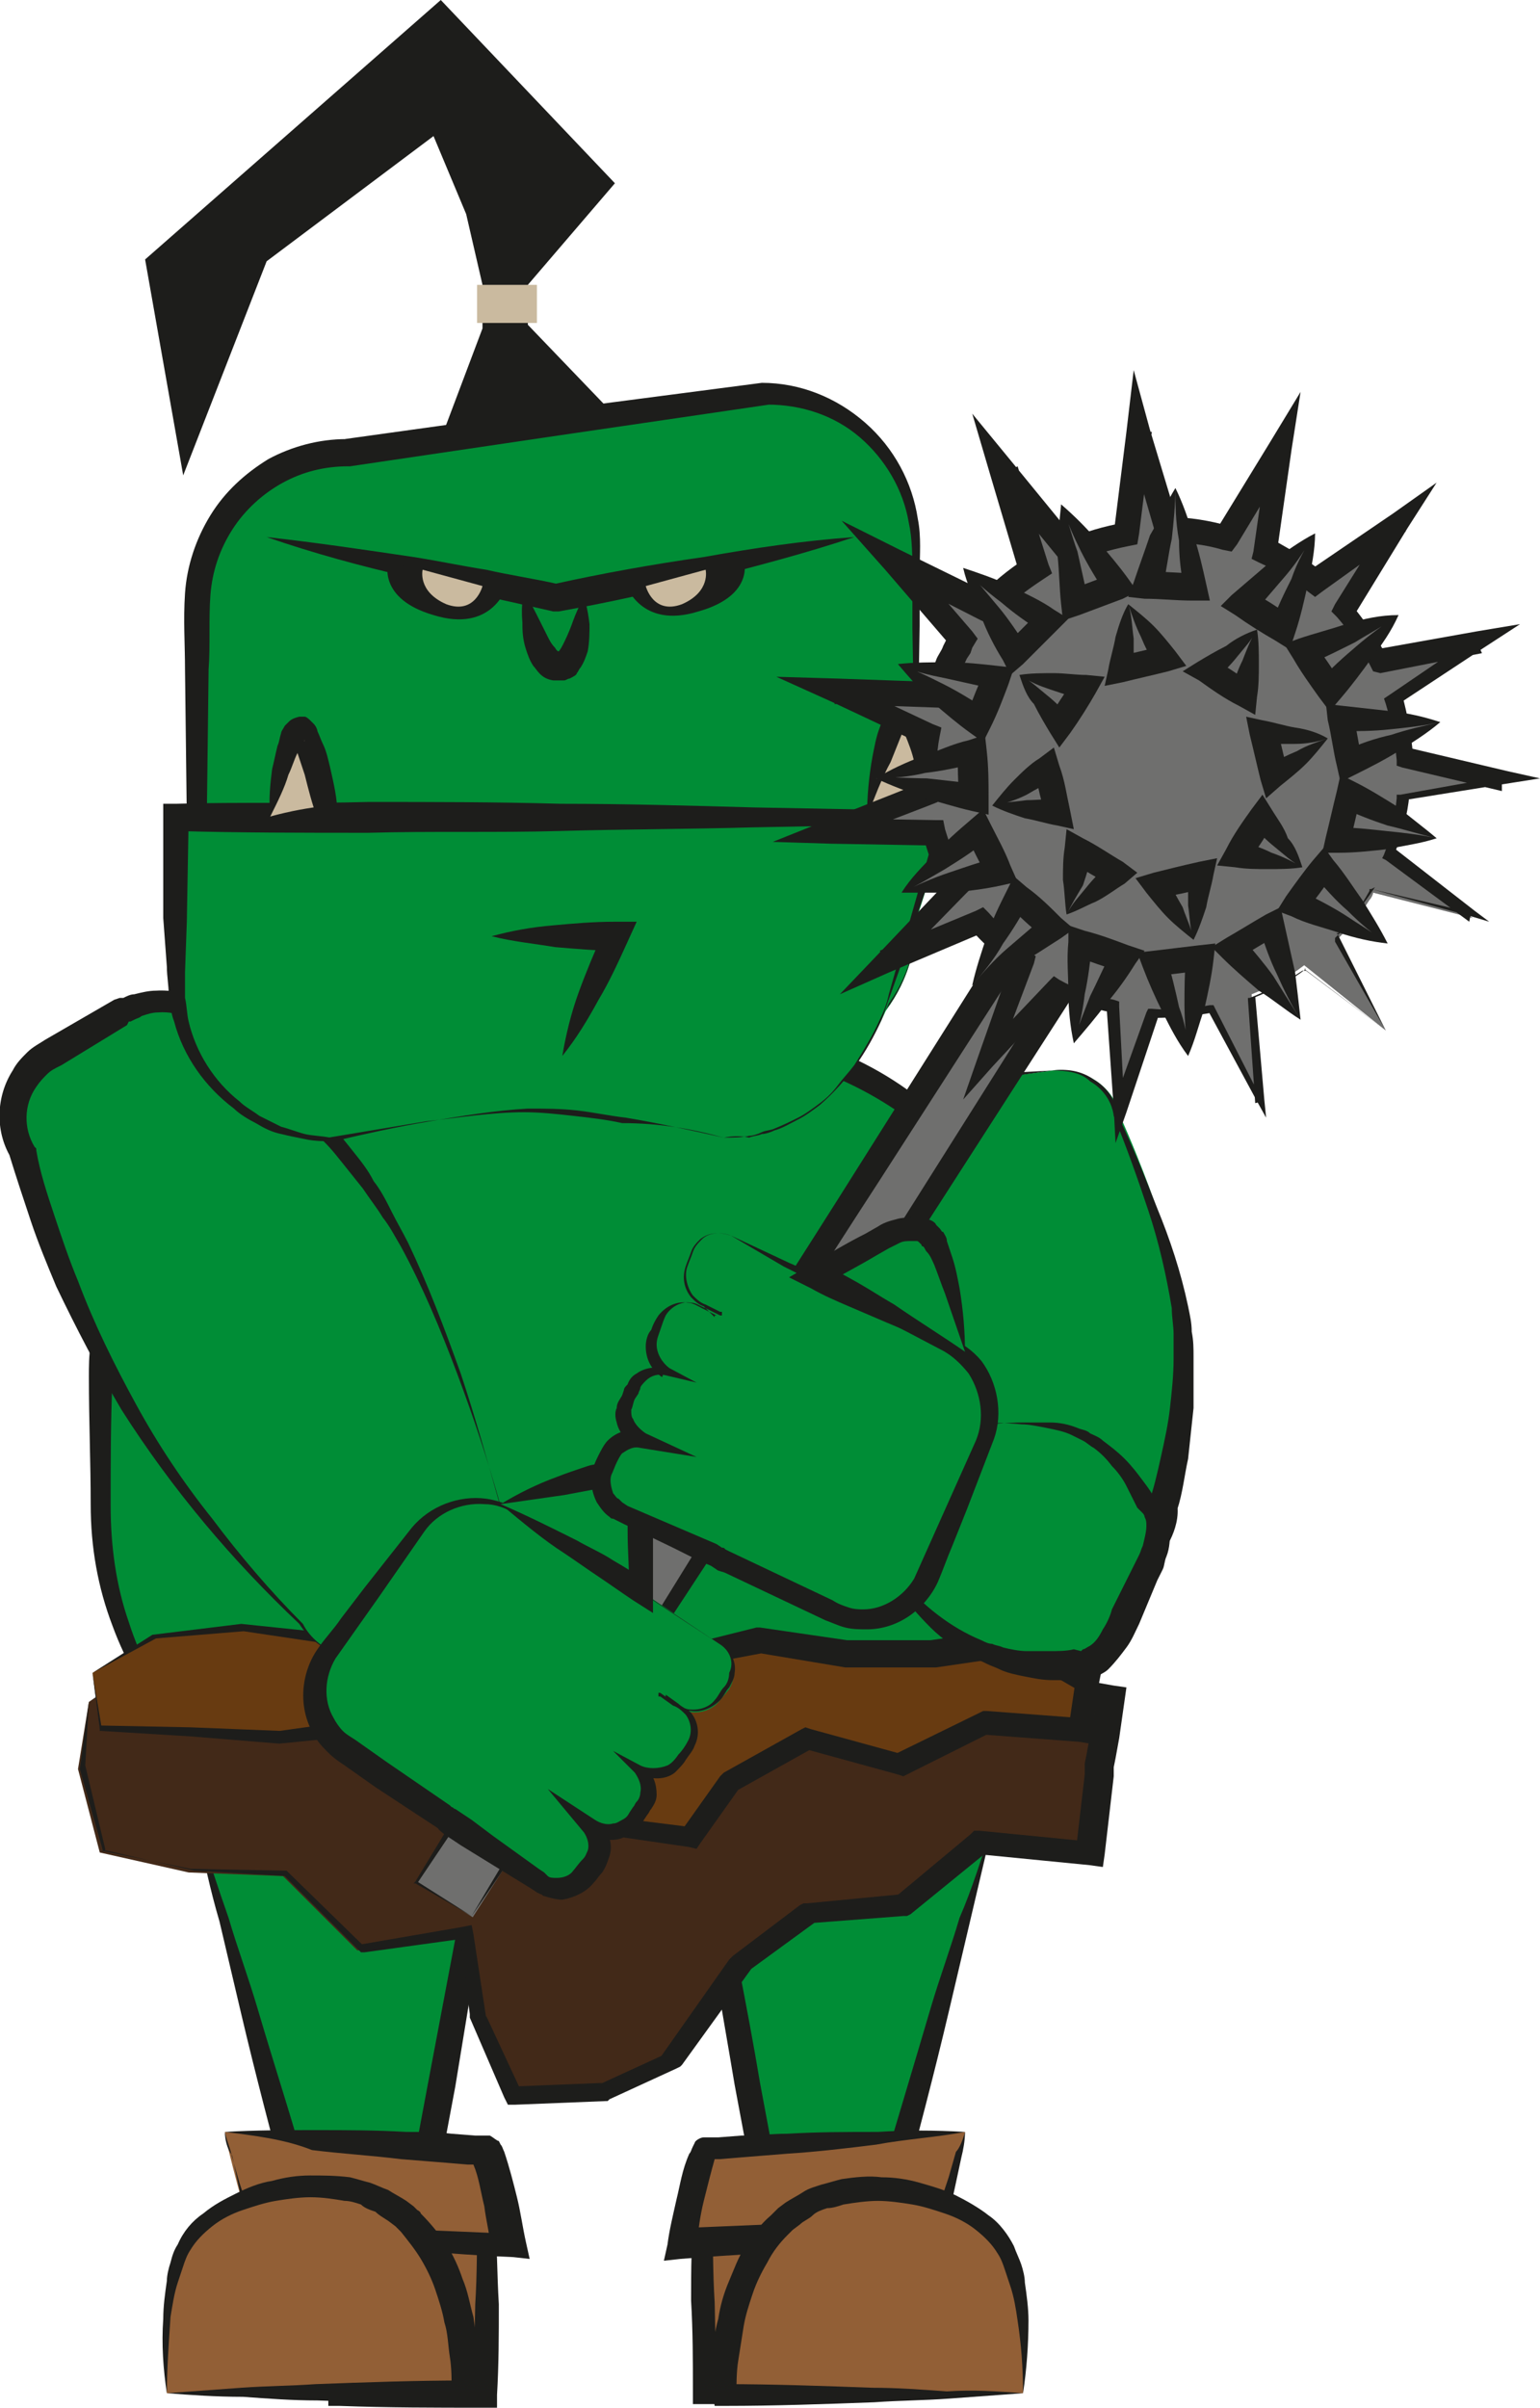 <?xml version="1.0" encoding="utf-8"?>
<!-- Generator: Adobe Illustrator 18.1.0, SVG Export Plug-In . SVG Version: 6.00 Build 0)  -->
<svg version="1.2" baseProfile="tiny" id="Calque_1"
	 xmlns="http://www.w3.org/2000/svg" xmlns:xlink="http://www.w3.org/1999/xlink" x="0px" y="0px" viewBox="0 0 84.9 132.7"
	 xml:space="preserve">
<g>
	<g>
		<path fill="#925F36" d="M17.5,121.1c0,0.8,1.2,10.8,1.2,10.8h8c0,0,0.2-10.4-0.1-10.7C26.3,120.9,17.5,121.1,17.5,121.1z"/>
		<path fill="#1D1D1B" d="M17.5,121.1c0.1,0.9,0.3,1.8,0.5,2.7c0.2,0.9,0.3,1.8,0.5,2.7c0.3,1.8,0.6,3.6,0.9,5.4l-0.6-0.6
			c2.7-0.1,5.3-0.1,8-0.1l-0.7,0.7l0.1-4.9c0.1-1.6,0.1-3.3,0.1-4.9c0-0.2,0-0.4,0-0.6c0,0,0,0.1,0.1,0.1c0,0,0,0,0,0
			c-0.1-0.1,0.2,0.1,0.1,0.1l0,0l0,0l0,0l-0.1,0c-0.1,0-0.1,0-0.2,0c-0.3,0-0.8-0.1-1.2-0.1l-2.5-0.1
			C20.8,121.3,19.2,121.2,17.5,121.1z M17.5,121.1c1.6-0.2,3.3-0.3,4.9-0.4c0.8,0,1.7-0.1,2.5-0.1c0.4,0,0.8,0,1.3,0
			c0.2,0,0.4,0.1,0.5,0.1l0.1,0l0,0l0,0l0,0c0,0,0.2,0.2,0.1,0.1l0.1,0.1c0.1,0.1,0.2,0.3,0.2,0.4c0,0.2,0.1,0.5,0.1,0.7
			c0.1,1.7,0.1,3.3,0.2,5c0,1.7,0,3.3-0.1,5l0,0.7l-0.7,0c-2.7,0-5.3,0-8-0.1l-0.6,0l0-0.5c-0.2-1.8-0.3-3.6-0.4-5.4
			c-0.1-0.9-0.1-1.8-0.1-2.7C17.6,122.9,17.5,122,17.5,121.1z"/>
	</g>
	<g>
		<path fill="#008D36" d="M10.9,100.7l5.7,20.3c0,0,6.7,0.5,6.8,0s3.4-18.8,3.4-18.8L10.9,100.7z"/>
		<path fill="#1D1D1B" d="M10.9,100.7c0.6,1.7,1.1,3.3,1.7,5c0.5,1.7,1.1,3.3,1.6,5c1,3.4,2.1,6.7,3,10.1l-0.6-0.5
			c1.1,0.1,2.1,0.1,3.2,0.1l1.6,0c0.5,0,1.1,0,1.5-0.1c0,0,0.1,0,0,0c0,0-0.1,0-0.1,0c0,0,0,0-0.2,0.2c0,0.1-0.1,0.2-0.1,0.3l0,0
			l0,0l0.1-0.4l0.1-0.8L23,118l0.6-3.2c0.8-4.2,1.6-8.5,2.4-12.7l0.5,0.7c-2.6-0.3-5.2-0.6-7.9-1C16.1,101.5,13.5,101.1,10.9,100.7z
			 M10.9,100.7c2.6,0.1,5.3,0.3,7.9,0.4c2.6,0.2,5.3,0.3,7.9,0.5l0.6,0l-0.1,0.6c-0.7,4.3-1.4,8.5-2.1,12.8l-0.6,3.2l-0.3,1.6
			l-0.1,0.8L24,121l0,0c0,0,0,0,0,0c0,0.1,0,0.2-0.1,0.3c-0.2,0.2-0.2,0.2-0.3,0.3c-0.1,0-0.2,0.1-0.2,0.1c-0.2,0.1-0.3,0.1-0.3,0.1
			c-0.7,0.1-1.2,0.1-1.7,0.1l-1.6,0c-1.1-0.1-2.2-0.1-3.3-0.2l-0.5,0l-0.1-0.5c-0.9-3.4-1.8-6.8-2.6-10.2c-0.4-1.7-0.8-3.4-1.2-5.1
			C11.6,104.2,11.2,102.4,10.9,100.7z"/>
	</g>
	<g>
		<path fill="#925F36" d="M12.4,117.5c0,0.5,1.4,5.5,1.4,5.5l14.2,0.8c0,0-0.8-5.2-1.4-5.4C26.1,118.2,12.4,117.5,12.4,117.5z"/>
		<path fill="#1D1D1B" d="M12.4,117.5c0.1,0.5,0.3,0.9,0.4,1.4l0.4,1.4l0.9,2.7l-0.4-0.3c2.4,0,4.7,0,7.1,0.1
			c2.4,0.1,4.7,0.2,7.1,0.3l-0.8,0.9c-0.1-0.8-0.3-1.6-0.4-2.4c-0.2-0.8-0.3-1.6-0.6-2.3c0-0.1-0.1-0.2-0.1-0.2c0,0,0,0,0,0
			c0,0,0,0,0.1,0.1c0,0,0.1,0.1,0.2,0.1l0,0c0.1,0,0,0,0,0l0,0l0,0l-0.1,0l-0.1,0l-0.3,0l-1.2-0.1l-2.5-0.2
			c-1.6-0.2-3.3-0.3-4.9-0.5C15.7,117.9,14,117.7,12.4,117.5z M12.4,117.5c1.7-0.1,3.3-0.1,5-0.1c1.7,0,3.3,0,5,0.1
			c0.8,0,1.7,0,2.5,0.1l1.3,0.1l0.4,0l0.2,0l0.1,0l0,0l0,0l0.1,0l0,0c0.2,0.1,0.4,0.3,0.5,0.3l0.1,0.2c0.1,0.1,0.1,0.2,0.2,0.4
			c0.3,0.9,0.5,1.7,0.7,2.5c0.2,0.8,0.3,1.6,0.5,2.5l0.2,0.9l-0.9-0.1c-2.4-0.1-4.7-0.3-7.1-0.5c-2.4-0.2-4.7-0.4-7.1-0.6l-0.3,0
			l-0.1-0.3c-0.2-0.9-0.4-1.9-0.6-2.8l-0.3-1.4C12.5,118.4,12.4,117.9,12.4,117.5z"/>
	</g>
	<g>
		<path fill="#925F36" d="M9.2,131.9h16.5c0,0,0.6-6-3.1-9.5s-10.8-1.4-12.3,1.4C8.7,126.5,9.2,131.9,9.2,131.9z"/>
		<path fill="#1D1D1B" d="M9.2,131.9c1.4-0.1,2.7-0.2,4.1-0.3c1.4-0.1,2.7-0.1,4.1-0.2c2.7-0.1,5.5-0.2,8.2-0.2l-0.7,0.6
			c0-0.6,0-1.3-0.1-1.9c-0.1-0.6-0.1-1.3-0.3-1.9c-0.1-0.6-0.3-1.2-0.5-1.8c-0.2-0.6-0.5-1.2-0.8-1.7c-0.3-0.5-0.7-1-1.1-1.5
			l-0.1-0.1l-0.2-0.2l-0.4-0.3c-0.3-0.2-0.5-0.3-0.7-0.5c-0.3-0.1-0.6-0.2-0.8-0.4c-0.3-0.1-0.6-0.2-0.9-0.2
			c-0.6-0.1-1.2-0.2-1.9-0.2c-0.6,0-1.3,0.1-1.9,0.2c-0.6,0.1-1.2,0.3-1.8,0.5c-0.6,0.2-1.2,0.5-1.7,0.9c-0.5,0.4-0.9,0.8-1.2,1.3
			c-0.2,0.3-0.3,0.6-0.4,0.9c-0.1,0.3-0.2,0.6-0.3,0.9c-0.2,0.6-0.3,1.3-0.4,1.9C9.3,129.2,9.2,130.6,9.2,131.9z M9.2,131.9
			c-0.2-1.3-0.3-2.7-0.2-4.1c0-0.7,0.1-1.4,0.2-2.1c0-0.3,0.1-0.7,0.2-1c0.1-0.4,0.2-0.7,0.4-1c0.3-0.7,0.8-1.3,1.4-1.7
			c0.6-0.5,1.2-0.8,1.8-1.1c0.6-0.3,1.3-0.6,2-0.7c0.7-0.2,1.4-0.3,2.1-0.3c0.7,0,1.4,0,2.2,0.1c0.4,0.1,0.7,0.2,1.1,0.3
			c0.3,0.1,0.7,0.3,1,0.4c0.3,0.2,0.7,0.4,1,0.6l0.4,0.3l0.2,0.2c0.2,0.1,0.2,0.2,0.2,0.2c0.5,0.5,1,1.1,1.4,1.7
			c0.4,0.6,0.7,1.3,0.9,1.9c0.3,0.7,0.4,1.4,0.6,2.1c0.1,0.7,0.2,1.4,0.3,2.1c0,0.7,0,1.4,0,2.1l-0.1,0.6l-0.6,0
			c-2.7,0-5.5-0.1-8.2-0.2c-1.4,0-2.7-0.1-4.1-0.2C11.9,132.1,10.5,132,9.2,131.9z"/>
	</g>
	<g>
		<path fill="#925F36" d="M48,121.1c0,0.8-1.2,10.8-1.2,10.8h-8c0,0-0.2-10.4,0.1-10.7C39.3,120.9,48,121.1,48,121.1z"/>
		<path fill="#1D1D1B" d="M48,121.1c0,0.9,0,1.8,0,2.7c0,0.9-0.1,1.8-0.1,2.7c-0.1,1.8-0.3,3.6-0.4,5.4l0,0.5l-0.6,0
			c-2.7,0.1-5.3,0.1-8,0.1l-0.7,0l0-0.7c0-1.7,0-3.3-0.1-5c0-1.7,0-3.3,0.2-5c0-0.2,0-0.4,0.1-0.7c0-0.1,0.1-0.3,0.2-0.4l0.1-0.1
			c-0.1,0.1,0.2-0.1,0.1-0.1l0,0l0,0l0,0l0.1,0c0.1,0,0.3-0.1,0.5-0.1c0.5,0,0.9,0,1.3,0c0.8,0,1.7,0.1,2.5,0.1
			C44.7,120.8,46.4,120.9,48,121.1z M48,121.1c-1.7,0.1-3.3,0.2-4.9,0.3l-2.5,0.1c-0.4,0-0.8,0.1-1.2,0.1c-0.1,0-0.1,0-0.2,0l-0.1,0
			l0,0l0,0l0,0c0,0,0.2-0.2,0.1-0.1c0,0,0,0,0,0c0.1,0,0.1-0.2,0.1-0.1c0,0.2,0,0.3,0,0.6c0,1.6,0,3.3,0.1,4.9l0.1,4.9l-0.7-0.7
			c2.7,0,5.3,0,8,0.1l-0.6,0.6c0.3-1.8,0.6-3.6,0.9-5.4c0.1-0.9,0.3-1.8,0.5-2.7C47.7,122.9,47.9,122,48,121.1z"/>
	</g>
	<g>
		<path fill="#008D36" d="M54.7,100.7L49.1,121c0,0-6.7,0.5-6.8,0s-3.4-18.8-3.4-18.8L54.7,100.7z"/>
		<path fill="#1D1D1B" d="M54.7,100.7c-0.4,1.7-0.8,3.4-1.2,5.1c-0.4,1.7-0.8,3.4-1.2,5.1c-0.8,3.4-1.7,6.8-2.6,10.2l-0.1,0.5
			l-0.5,0c-1.1,0.1-2.2,0.2-3.3,0.2l-1.6,0c-0.6,0-1.1,0-1.7-0.1c-0.1,0-0.2,0-0.3-0.1c0,0-0.1-0.1-0.2-0.1c-0.1-0.1-0.1,0-0.3-0.3
			c-0.1-0.1-0.1-0.2-0.1-0.3c0,0,0,0,0,0l0,0l-0.1-0.4l-0.1-0.8l-0.3-1.6l-0.6-3.2c-0.7-4.2-1.5-8.5-2.1-12.8l-0.1-0.6l0.6,0
			c2.6-0.2,5.3-0.4,7.9-0.5C49.4,101,52.1,100.8,54.7,100.7z M54.7,100.7c-2.6,0.4-5.2,0.7-7.8,1.1c-2.6,0.3-5.2,0.7-7.9,1l0.5-0.7
			c0.8,4.2,1.7,8.5,2.4,12.7l0.6,3.2l0.3,1.6l0.1,0.8l0.1,0.4l0,0l0,0c0-0.1,0-0.2-0.1-0.3c-0.1-0.2-0.2-0.2-0.2-0.2
			c0,0-0.1-0.1-0.1,0c0,0,0,0,0,0c0.4,0.1,1,0.1,1.5,0.1l1.6,0c1.1,0,2.1-0.1,3.2-0.1l-0.6,0.5c1-3.4,2-6.7,3-10.1
			c0.5-1.7,1.1-3.3,1.6-5C53.6,104.1,54.1,102.4,54.7,100.7z"/>
	</g>
	<g>
		<path fill="#925F36" d="M53.2,117.5c0,0.5-1.4,5.5-1.4,5.5l-14.2,0.8c0,0,0.8-5.2,1.4-5.4C39.5,118.2,53.2,117.5,53.2,117.5z"/>
		<path fill="#1D1D1B" d="M53.2,117.5c0,0.5-0.1,1-0.2,1.4l-0.3,1.4c-0.2,0.9-0.4,1.9-0.6,2.8l-0.1,0.3l-0.3,0
			c-2.4,0.2-4.7,0.5-7.1,0.6c-2.4,0.2-4.7,0.3-7.1,0.5l-0.9,0.1l0.2-0.9c0.1-0.8,0.3-1.6,0.5-2.5c0.2-0.8,0.3-1.6,0.7-2.5
			c0.1-0.1,0.1-0.2,0.2-0.4l0.1-0.2c0-0.1,0.3-0.3,0.5-0.3l0,0l0.1,0l0,0l0,0l0.1,0l0.2,0l0.4,0l1.3-0.1c0.8,0,1.7-0.1,2.5-0.1
			c1.7-0.1,3.3-0.1,5-0.1C49.9,117.4,51.5,117.4,53.2,117.5z M53.2,117.5c-1.6,0.3-3.3,0.4-4.9,0.7c-1.6,0.2-3.3,0.4-4.9,0.5
			l-2.5,0.2l-1.2,0.1l-0.3,0l-0.1,0l-0.1,0l0,0l0,0c0,0-0.1,0,0,0l0,0c0.1,0,0.1,0,0.2-0.1c0,0,0.1-0.1,0.1-0.1c0,0,0,0,0,0
			c0,0-0.1,0.1-0.1,0.2c-0.2,0.7-0.4,1.5-0.6,2.3c-0.2,0.8-0.3,1.6-0.4,2.4l-0.8-0.9c2.4-0.1,4.7-0.2,7.1-0.3
			c2.4-0.1,4.7-0.1,7.1-0.1l-0.4,0.3l0.9-2.7l0.4-1.4C52.9,118.4,53.1,117.9,53.2,117.5z"/>
	</g>
	<g>
		<path fill="#925F36" d="M56.4,131.9H39.9c0,0-0.6-6,3.1-9.5s10.8-1.4,12.3,1.4C56.9,126.5,56.4,131.9,56.4,131.9z"/>
		<path fill="#1D1D1B" d="M56.4,131.9c-1.4,0.1-2.7,0.2-4.1,0.3c-1.4,0.1-2.7,0.1-4.1,0.2c-2.7,0.1-5.5,0.2-8.2,0.2l-0.6,0l-0.1-0.6
			c-0.1-0.7-0.1-1.4,0-2.1c0-0.7,0.1-1.4,0.3-2.1c0.1-0.7,0.3-1.4,0.6-2.1c0.3-0.7,0.5-1.3,0.9-1.9c0.4-0.6,0.8-1.2,1.4-1.7
			c0.1-0.1,0.1-0.1,0.2-0.2l0.2-0.2l0.4-0.3c0.3-0.2,0.7-0.4,1-0.6c0.3-0.2,0.7-0.3,1-0.4c0.4-0.1,0.7-0.2,1.1-0.3
			c0.7-0.1,1.5-0.2,2.2-0.1c0.7,0,1.4,0.1,2.1,0.3c0.7,0.2,1.4,0.4,2,0.7c0.6,0.3,1.3,0.7,1.8,1.1c0.6,0.4,1.1,1.1,1.4,1.7
			c0.1,0.3,0.3,0.7,0.4,1c0.1,0.3,0.2,0.7,0.2,1c0.1,0.7,0.2,1.4,0.2,2.1C56.7,129.2,56.6,130.6,56.4,131.9z M56.4,131.9
			c0-1.4-0.1-2.7-0.3-4c-0.1-0.7-0.2-1.3-0.4-1.9c-0.1-0.3-0.2-0.6-0.3-0.9c-0.1-0.3-0.2-0.6-0.4-0.9c-0.3-0.5-0.7-0.9-1.2-1.3
			c-0.5-0.4-1.1-0.7-1.7-0.9c-0.6-0.2-1.2-0.4-1.8-0.5c-0.6-0.1-1.3-0.2-1.9-0.2c-0.6,0-1.3,0.1-1.9,0.2c-0.3,0.1-0.6,0.2-0.9,0.2
			c-0.3,0.1-0.6,0.2-0.8,0.4c-0.2,0.2-0.5,0.3-0.7,0.5l-0.4,0.3l-0.2,0.2l-0.1,0.1c-0.4,0.4-0.8,0.9-1.1,1.5
			c-0.3,0.5-0.6,1.1-0.8,1.7c-0.2,0.6-0.4,1.2-0.5,1.8c-0.1,0.6-0.2,1.3-0.3,1.9c-0.1,0.6-0.1,1.3-0.1,1.9l-0.7-0.6
			c2.7,0,5.5,0.1,8.2,0.2c1.4,0,2.7,0.1,4.1,0.2C53.7,131.7,55,131.8,56.4,131.9z"/>
	</g>
	<g>
		<path fill="#008D36" d="M38.6,102.2h-14c-10.6,0-19.1-8.6-19.1-19.1v-6.8c0-10.6,8.6-19.1,19.1-19.1h14c10.6,0,19.1,8.6,19.1,19.1
			v6.8C57.7,93.6,49.2,102.2,38.6,102.2z"/>
		<path fill="#1D1D1B" d="M38.6,102.2c0,0-2.5,0-7,0c-2.2,0-4.9,0.1-8,0c-1.5,0-3.2-0.4-4.9-0.8c-1.7-0.5-3.3-1.3-4.9-2.3
			c-3.2-2.1-6.1-5.4-7.6-9.5c-0.8-2.1-1.2-4.3-1.2-6.7c0-2.3-0.1-4.6-0.1-7c0-0.6,0-1.2,0.1-1.8c0.1-0.6,0.2-1.2,0.3-1.9
			c0.1-0.6,0.3-1.2,0.4-1.8c0.2-0.6,0.4-1.2,0.6-1.8c0.9-2.3,2.4-4.5,4.2-6.3c3.6-3.7,8.8-5.9,14.1-5.9c2.5,0,5.1,0,7.6,0
			c1.3,0,2.5,0,3.8,0l1.9,0c0.3,0,0.6,0,1,0l0.9,0.1c2.5,0.2,5.1,0.8,7.4,1.9c2.3,1.1,4.3,2.6,5.9,4.5c3.3,3.6,5,8.3,5.1,12.7
			c0,2.2,0,4.3-0.1,6.3c0,1-0.1,2-0.1,3c-0.2,1-0.3,2-0.6,2.9c-0.2,0.9-0.6,1.8-0.9,2.7c-0.4,0.8-0.7,1.7-1.2,2.4
			c-0.9,1.5-2,2.8-3,3.9c-2.2,2.2-4.6,3.5-6.7,4.3c-1,0.4-2,0.6-2.8,0.8c-0.8,0.1-1.6,0.3-2.2,0.3C39.2,102.2,38.6,102.2,38.6,102.2
			z M38.6,102.2c0,0,0.6,0,1.8-0.1c0.6-0.1,1.3-0.2,2.2-0.3c0.8-0.2,1.8-0.4,2.8-0.9c2.1-0.8,4.4-2.1,6.6-4.3c1-1.1,2.1-2.4,3-3.9
			c0.2-0.4,0.4-0.7,0.6-1.1c0.2-0.4,0.4-0.8,0.6-1.2c0.3-0.9,0.6-1.7,0.8-2.6c0.3-0.9,0.3-1.9,0.5-2.8c0-1,0.1-2,0.1-3
			c0-2,0-4.2-0.1-6.3c-0.1-4.3-2-8.7-5.1-12c-3.2-3.3-7.8-5.5-12.5-5.8l-0.9,0c-0.2,0-0.6,0-0.9,0l-1.9,0c-1.3,0-2.5,0-3.8,0
			c-2.5,0-5,0-7.6,0c-4.9,0-9.7,2-13.1,5.4c-3.4,3.4-5.4,8-5.5,12.7c-0.1,2.3-0.1,4.7-0.1,7c0,2.2,0.3,4.4,1,6.4
			c1.3,4.1,4.1,7.3,7.1,9.5c1.6,1.1,3.2,1.8,4.8,2.4c1.7,0.5,3.2,0.8,4.8,0.9c3.1,0.1,5.8,0.1,8,0.1
			C36.1,102.2,38.6,102.2,38.6,102.2z"/>
	</g>
	<g>
		<polygon fill="#422918" points="4.9,93.8 4.3,97.5 5.5,102.1 10.4,103.2 15.6,103.4 19.7,107.5 25.5,106.6 26.1,111.2 28.1,115.5 
			33.1,115.3 36.8,113.6 40.6,108.2 44.3,105.5 49.6,105 53.8,101.5 59.9,102.1 60.4,97.6 61.1,93.5 56,92.5 51.3,93.6 46.5,93.2 
			41.8,92.2 37,92 32.2,92.3 27.5,91.6 22.7,92.1 17.9,94.5 13.2,92.5 8.3,91.6 		"/>
		<path fill="#1D1D1B" d="M4.9,93.8l-0.5,3.7l0,0l1.3,4.6l-0.1-0.1l4.9,1l0,0l5.2,0.1l0.1,0l0.1,0.1l4.2,4.1l-0.4-0.1l5.8-1l0.5-0.1
			l0.1,0.5l0.7,4.6l0-0.1l2,4.3l-0.6-0.4l5-0.2l-0.2,0.1l3.7-1.7l-0.3,0.2l3.8-5.4l0.1-0.1l0.1-0.1l3.7-2.8l0.2-0.1l0.2,0l5.2-0.5
			l-0.4,0.2l4.2-3.5l0.2-0.2l0.3,0l6.1,0.6l-0.8,0.6l0.5-4.3l0-0.1l0-0.2l0-0.3l0.1-0.5l0.2-1.1l0.4-2.1l0.6,0.8l-5.1-1l0.3,0
			l-4.8,1.1l-0.1,0l-0.1,0l-4.8-0.4l0,0l0,0l-4.7-1l0.1,0L37,92.5l0.1,0l-4.8,0.2l-0.1,0l0,0l-4.7-0.7l0.1,0l-4.8,0.4l0.1,0L18,94.8
			l-0.1,0.1l-0.1-0.1l-4.7-2.1l0,0l-4.9-1l0.1,0L4.9,93.8z M4.9,93.8l3.3-2.3l0,0l0,0l4.9,0.8l0,0l0,0l4.8,1.9l-0.2,0l4.8-2.5l0.1,0
			l0.1,0l4.8-0.5l0,0l0.1,0l4.8,0.6l-0.1,0l4.8-0.3l0,0l0,0l4.8,0.2l0,0l0.1,0l4.8,1l-0.1,0l4.8,0.4l-0.2,0l4.8-1.1l0.1,0l0.1,0
			l5.1,0.9l0.7,0.1l-0.1,0.7l-0.3,2.1l-0.2,1.1l-0.1,0.5l0,0.3c0,0,0,0.1,0,0.1l0,0.1l-0.5,4.3l-0.1,0.7l-0.7-0.1l-6.1-0.6l0.5-0.2
			l-4.3,3.5l-0.2,0.1l-0.2,0l-5.2,0.4l0.4-0.1l-3.7,2.7l0.2-0.2l-3.9,5.4l-0.1,0.1l-0.2,0.1l-3.7,1.7l-0.1,0.1l-0.1,0l-5,0.2l-0.4,0
			l-0.2-0.4l-1.9-4.4l0-0.1l0-0.1l-0.6-4.6l0.6,0.4l-5.8,0.8l-0.2,0l-0.2-0.2l-4.1-4.1l0.2,0.1l-5.1-0.3l0,0l0,0l-4.8-1.1l-0.1,0
			l0-0.1l-1.1-4.6l0,0l0,0L4.9,93.8z"/>
	</g>
	<g>
		<polygon fill="#683B11" points="5.1,92.2 5.5,95.2 10.5,95.4 15.4,95.7 20.4,95.1 24.6,98.5 29.3,99 33.2,100.7 38,101.3 
			40.2,98.2 44.5,95.8 49.6,97.2 54.3,94.9 59.6,95.3 60,92.5 56.2,90.3 51.4,91 46.6,91 41.9,90.3 37.1,91.4 32.4,91.1 27.6,90.1 
			22.8,89.9 18.1,90.3 13.3,89.7 8.4,90.2 		"/>
		<path fill="#1D1D1B" d="M5.1,92.2l0.5,3l-0.1-0.1l5,0.1l5,0.2l-0.1,0l5-0.7l0.2,0l0.1,0.1l4.3,3.3L24.6,98l4.8,0.4l0.1,0l0.1,0
			l3.9,1.7l-0.2,0l4.8,0.6l-0.6,0.3l2.2-3.1l0.1-0.1l0.1-0.1l4.3-2.4l0.2-0.1l0.3,0.1l5.1,1.4l-0.5,0l4.7-2.3l0.2-0.1l0.2,0l5.3,0.4
			l-0.8,0.6l0.4-2.7l0.4,0.7l-3.8-2.2l0.5,0.1l-4.8,0.7l-0.1,0l0,0l-4.8,0l-0.1,0l0,0l-4.8-0.8l0.3,0L37.3,92l-0.1,0l-0.1,0
			l-4.8-0.4l0,0l0,0l-4.7-1l0.1,0l-4.8-0.3l0,0l-4.8,0.3l0,0l0,0l-4.7-0.7l0.1,0l-4.9,0.4l0,0L5.1,92.2z M5.1,92.2l3.3-2.1l0,0l0,0
			l4.9-0.6l0,0l0,0l4.8,0.5l-0.1,0l4.8-0.4l0,0l0,0l4.8,0.1l0,0l0,0l4.8,0.9l-0.1,0l4.8,0.3l-0.2,0l4.8-1.2l0.1,0l0.1,0l4.8,0.7
			l-0.1,0l4.8,0l-0.1,0l4.8-0.7l0.2,0l0.2,0.1l3.8,2.2l0.4,0.2l-0.1,0.5l-0.4,2.7l-0.1,0.7L59.5,96l-5.3-0.4l0.4-0.1L50,97.8
			l-0.2,0.1l-0.3-0.1l-5.1-1.4l0.5-0.1l-4.3,2.4l0.2-0.2l-2.2,3.1l-0.2,0.3l-0.4-0.1l-4.8-0.7l-0.1,0l-0.1,0l-3.9-1.8l0.2,0L24.5,99
			l-0.1,0l-0.1-0.1l-4.2-3.4l0.3,0.1l-5,0.5l0,0l0,0l-4.9-0.4l-4.9-0.3l-0.1,0l0-0.1L5.1,92.2z"/>
	</g>
	<g>
		<path fill="#008D36" d="M26.1,88.4l-4,2.4c-1.9,1.1-4.4,0.6-5.5-1.3c0,0-5.4-5.1-9.5-12S1.2,63.6,1.2,63.6
			c-1.1-1.8-0.4-4.3,1.5-5.4l4-2.4c1.9-1.1,4.4-0.6,5.5,1.3c0,0,5.9,4.4,9.3,10.2s6,15.7,6,15.7C28.7,84.9,28,87.3,26.1,88.4z"/>
		<path fill="#1D1D1B" d="M26.1,88.4l-2.3,1.4l-1.2,0.7c-0.4,0.2-0.8,0.5-1.2,0.6c-0.9,0.3-1.8,0.4-2.7,0.1
			c-0.9-0.3-1.7-0.9-2.2-1.7l0,0c-3.7-3.5-7-7.4-9.8-11.8c-1.3-2.2-2.5-4.5-3.6-6.8c-0.5-1.2-1-2.4-1.4-3.6
			c-0.4-1.2-0.8-2.4-1.2-3.7l0.1,0.2c-0.9-1.5-0.8-3.4,0.1-4.8c0.2-0.4,0.5-0.7,0.8-1c0.3-0.3,0.7-0.5,1-0.7l1.9-1.1l1.9-1.1
			l0.3-0.1L6.8,55c0.2-0.1,0.4-0.2,0.6-0.2c0.4-0.1,0.8-0.2,1.2-0.2c1.7-0.1,3.4,0.7,4.3,2.2l-0.2-0.2c1,0.8,2,1.7,2.9,2.6
			c0.9,0.9,1.8,1.9,2.7,2.8c0.4,0.5,0.8,1,1.2,1.5c0.4,0.5,0.8,1,1.1,1.6c0.4,0.5,0.7,1.1,1,1.7c0.3,0.6,0.6,1.1,0.9,1.7
			c1.1,2.3,2,4.7,2.9,7.2c0.8,2.4,1.5,4.9,2.2,7.4l0,0c0.3,0.5,0.4,1,0.5,1.5c0.1,0.5,0,1.1-0.1,1.6C27.7,87.1,27,87.9,26.1,88.4z
			 M26.1,88.4C27,87.9,27.7,87,28,86c0.1-0.5,0.2-1,0.1-1.5c-0.1-0.5-0.2-1-0.5-1.5l0,0l0,0c-0.7-2.5-1.5-4.9-2.4-7.3
			c-0.9-2.4-1.9-4.8-3.1-7c-0.3-0.5-0.6-1.1-1-1.6c-0.3-0.5-0.7-1-1.1-1.6c-0.4-0.5-0.8-1-1.2-1.5c-0.4-0.5-0.8-1-1.3-1.4
			c-0.9-0.9-1.8-1.8-2.7-2.7c-0.9-0.8-1.9-1.7-2.9-2.4l-0.1-0.1l-0.1-0.1c-0.6-1-1.8-1.6-3-1.5c-0.3,0-0.6,0.1-0.9,0.2
			c-0.1,0.1-0.2,0.1-0.4,0.2l-0.2,0.1l-0.1,0L7,56.5l-1.8,1.1l-1.8,1.1C3,58.9,2.8,59,2.6,59.2c-0.2,0.2-0.4,0.4-0.6,0.7
			c-0.7,1-0.7,2.3-0.1,3.3l0.1,0.1l0,0.1C2.2,64.6,2.6,65.8,3,67c0.4,1.2,0.8,2.4,1.3,3.6c0.9,2.4,2,4.6,3.2,6.8
			c1.2,2.2,2.6,4.3,4.2,6.3c1.5,2,3.2,4,5,5.8l0,0l0,0c0.4,0.8,1.2,1.4,2,1.7c0.9,0.3,1.8,0.3,2.7,0c0.4-0.1,0.8-0.4,1.2-0.6
			l1.2-0.7L26.1,88.4z"/>
	</g>
	<g>
		<path fill="#008D36" d="M42.2,59h-23c-4.6,0-8.3-3.7-8.3-8.3V33.3c0-4.6,3.7-8.3,8.3-8.3l23-3.3c4.6,0,8.3,3.7,8.3,8.3v20.7
			C50.5,55.3,46.8,59,42.2,59z"/>
		<path fill="#1D1D1B" d="M42.2,59l-8.3,0l-8.3,0.1l-4.2,0.1c-1.4,0-2.8,0.2-4.2-0.2c-1.4-0.3-2.7-1-3.8-1.9
			c-1.1-0.9-1.9-2.2-2.4-3.5c-0.3-0.7-0.4-1.4-0.5-2.1c-0.1-0.7-0.1-1.4-0.1-2.1l-0.1-4.2l-0.1-8.3c0-1.4-0.1-2.7,0-4.2
			c0.1-1.5,0.6-3,1.4-4.3c0.8-1.3,1.9-2.3,3.2-3.1c1.3-0.7,2.8-1.1,4.3-1.1l-0.1,0l11.5-1.6l11.5-1.5l0,0l0,0c2.1,0,4.1,0.8,5.7,2.2
			c1.6,1.4,2.6,3.3,2.9,5.3c0.2,1,0.1,2,0.1,3l0,2.9l-0.1,5.8l-0.1,5.8l0,2.9c0,1,0,2-0.1,2.9c-0.3,1.9-1.3,3.7-2.9,5
			C46.1,58.3,44.1,59,42.2,59z M42.2,59c2,0,3.9-0.7,5.4-2c1.5-1.3,2.5-3.1,2.8-5c0.2-1,0.1-1.9,0.1-2.9l0-2.9l-0.1-5.8l-0.1-5.8
			l0-2.9c0-1,0-2-0.2-2.9c-0.3-1.8-1.3-3.5-2.7-4.7c-1.4-1.2-3.2-1.8-5.1-1.8l0.1,0L30.8,24l-11.5,1.7l0,0l-0.1,0
			c-1.3,0-2.5,0.3-3.6,0.9c-1.1,0.6-2.1,1.5-2.8,2.6c-0.7,1.1-1.1,2.3-1.2,3.6c-0.1,1.3,0,2.8-0.1,4.1l-0.1,8.3l-0.1,4.2
			c0,1.4-0.1,2.7,0.4,4c0.4,1.3,1.2,2.4,2.1,3.3c1,0.9,2.2,1.6,3.5,1.9c1.3,0.4,2.7,0.2,4.1,0.3l4.2,0.1l8.3,0.1L42.2,59z"/>
	</g>
	<g>
		<path fill="#008D36" d="M39.9,62.7c0,0-6.7-1.6-10.3-1.6s-11.2,1.6-11.2,1.6c-4.8,0-8.6-3.9-8.6-8.6v-9h42.5l-2.9,9.1
			C47.9,58.8,44.6,62.7,39.9,62.7z"/>
		<path fill="#1D1D1B" d="M39.9,62.7c-1.8-0.4-3.6-0.8-5.4-1.1c-0.9-0.1-1.8-0.3-2.7-0.4c-0.9-0.1-1.8-0.1-2.7-0.1
			c-1.8,0.1-3.6,0.4-5.4,0.7c-1.8,0.3-3.6,0.7-5.3,1.1l0,0l0,0c-0.5,0-1,0-1.5-0.1c-0.5-0.1-1-0.2-1.4-0.3c-0.5-0.1-0.9-0.3-1.4-0.6
			c-0.4-0.2-0.9-0.5-1.2-0.8c-1.6-1.2-2.8-2.9-3.3-4.8c-0.2-0.5-0.2-1-0.3-1.5c0-0.5-0.1-1-0.1-1.5L9,50.6L9,45l0-0.7l0.7,0
			c3.5-0.1,7.1,0,10.6-0.1c3.5,0,7.1,0,10.6,0.1c3.5,0,7.1,0.1,10.6,0.2l10.6,0.2l0.4,0l-0.1,0.4l-1.9,5.5l-0.9,2.8l-0.5,1.4
			c-0.2,0.5-0.3,0.9-0.5,1.4c-0.8,1.8-1.9,3.4-3.4,4.7c-0.4,0.3-0.8,0.6-1.2,0.8c-0.4,0.2-0.9,0.5-1.3,0.6c-0.2,0.1-0.5,0.2-0.7,0.2
			c-0.2,0.1-0.5,0.1-0.7,0.2C40.9,62.6,40.4,62.6,39.9,62.7z M39.9,62.7c0.5,0,1,0,1.4-0.1c0.2,0,0.5-0.1,0.7-0.2
			c0.2-0.1,0.5-0.1,0.7-0.2c0.5-0.2,0.9-0.4,1.3-0.6c0.4-0.2,0.8-0.5,1.2-0.8c0.4-0.3,0.7-0.6,1-1c0.3-0.4,0.6-0.7,0.9-1.1
			c0.5-0.8,1-1.6,1.4-2.5c0.2-0.4,0.4-0.9,0.5-1.4l0.4-1.4l0.8-2.8l1.6-5.6l0.3,0.4l-10.6,0.2c-3.5,0.1-7.1,0.1-10.6,0.2
			c-3.5,0.1-7.1,0-10.6,0.1c-3.5,0-7.1,0-10.6-0.1l0.7-0.7l-0.1,5.7l-0.1,2.8c0,0.5,0,0.9,0,1.4c0.1,0.4,0.1,0.9,0.2,1.3
			c0.4,1.7,1.4,3.3,2.8,4.4c0.3,0.3,0.7,0.5,1.1,0.8c0.4,0.2,0.8,0.4,1.2,0.6c0.4,0.1,0.9,0.3,1.3,0.4c0.4,0.1,0.9,0.1,1.4,0.2
			l-0.1,0c1.8-0.3,3.6-0.6,5.4-0.9c1.8-0.2,3.6-0.5,5.4-0.5c0.9,0,1.8,0.1,2.7,0.2c0.9,0.1,1.8,0.2,2.7,0.4
			C36.3,61.9,38.1,62.2,39.9,62.7z"/>
	</g>
	<g>
		<polyline fill="#008D36" points="14.7,29.6 30.7,33 47.1,29.6 		"/>
		<path fill="#1D1D1B" d="M14.7,29.6c2.7,0.3,5.4,0.7,8.1,1.1c1.3,0.2,2.7,0.5,4,0.7c1.3,0.3,2.7,0.5,4,0.8l-0.3,0
			c2.7-0.6,5.5-1.1,8.3-1.5c2.8-0.5,5.5-0.9,8.3-1.1c-2.7,0.9-5.4,1.6-8.1,2.3c-2.7,0.7-5.4,1.3-8.2,1.8l-0.2,0l-0.1,0
			c-1.3-0.3-2.7-0.6-4-0.9c-1.3-0.3-2.7-0.6-4-1C19.9,31.2,17.3,30.5,14.7,29.6z"/>
	</g>
	<g>
		<path fill="#CABA9F" d="M14.9,45c0,0,1-4.8,1.6-4.8c0.6,0,1.6,4.8,1.6,4.8H14.9z"/>
		<path fill="#1D1D1B" d="M14.9,45c-0.1-0.9,0-1.8,0.1-2.6c0.1-0.4,0.2-0.9,0.3-1.3c0.1-0.2,0.1-0.4,0.2-0.7c0-0.1,0.1-0.2,0.2-0.4
			c0.1-0.1,0.1-0.1,0.2-0.2c0.1-0.1,0.2-0.2,0.6-0.3l0,0l0,0l0.2,0l0,0l0,0c0,0,0,0,0.1,0c0.1,0,0.3,0.2,0.3,0.2
			c0.1,0.1,0.2,0.2,0.2,0.2c0.1,0.1,0.2,0.3,0.2,0.4c0.1,0.2,0.2,0.5,0.3,0.7c0.2,0.4,0.3,0.9,0.4,1.3c0.2,0.9,0.4,1.7,0.4,2.6
			l0.1,0.7l-0.6-0.1C17,45.4,16,45.3,14.9,45z M14.9,45c1.1-0.3,2.2-0.5,3.2-0.6l-0.6,0.7c-0.3-0.8-0.5-1.6-0.7-2.4l-0.4-1.2
			c-0.1-0.2-0.1-0.4-0.2-0.5c0-0.1-0.1-0.2-0.1-0.2c0,0,0,0,0,0c0,0,0.1,0.1,0.2,0.1c0.1,0,0,0,0,0l0,0l0,0c0.1,0-0.2,0,0.2,0l0,0h0
			c0.3,0,0.3-0.1,0.3-0.1c0,0,0,0,0,0c0,0-0.1,0.1-0.1,0.2c-0.1,0.2-0.2,0.3-0.3,0.5c-0.2,0.4-0.3,0.8-0.5,1.2
			C15.7,43.4,15.3,44.2,14.9,45z"/>
	</g>
	<g>
		<path fill="#CABA9F" d="M47.8,45c0,0,1.3-6.1,2.1-6.1s2,6.1,2,6.1H47.8z"/>
		<path fill="#1D1D1B" d="M47.8,45c0-1.1,0.1-2.2,0.3-3.3c0.1-0.5,0.2-1.1,0.4-1.6c0.1-0.3,0.2-0.5,0.3-0.8c0.1-0.1,0.1-0.3,0.2-0.5
			c0.1-0.1,0.1-0.2,0.2-0.3c0,0,0.1-0.1,0.2-0.2c0.1-0.1,0.2-0.1,0.4-0.1l0,0l0,0l0.2,0l0,0l0,0c0,0,0,0,0.1,0
			c0.1,0,0.4,0.2,0.4,0.2c0.1,0.1,0.2,0.2,0.2,0.3c0.1,0.2,0.2,0.3,0.3,0.5c0.1,0.3,0.2,0.6,0.3,0.8c0.2,0.5,0.3,1.1,0.5,1.6
			c0.3,1.1,0.5,2.2,0.6,3.3l0.1,0.7l-0.6-0.1C50.5,45.4,49.1,45.3,47.8,45z M47.8,45c1.4-0.3,2.7-0.5,4.1-0.6l-0.6,0.7
			c-0.3-1-0.6-2.1-0.9-3.1c-0.1-0.5-0.3-1-0.5-1.5c-0.1-0.2-0.2-0.5-0.3-0.7c0-0.1-0.1-0.2-0.1-0.3c0,0,0,0,0,0c0,0,0.1,0.1,0.2,0.1
			c0.1,0,0,0,0,0l0,0l0,0c0.1,0-0.2,0,0.2,0l0,0l0,0c0.2,0,0.3-0.1,0.3-0.1c0,0,0,0,0,0c-0.1,0.1-0.1,0.2-0.2,0.3
			c-0.1,0.2-0.2,0.4-0.3,0.7c-0.2,0.5-0.4,1-0.6,1.5C48.6,42.9,48.2,44,47.8,45z"/>
	</g>
	<path fill="#1D1D1B" d="M21.4,31l6.5,1.4c0,0-0.8,2.5-4,1.5C20.8,33,21.4,31,21.4,31z"/>
	<path fill="#1D1D1B" d="M41,30.8l-6.5,1.4c0,0,0.8,2.5,4,1.5C41.7,32.8,41,30.8,41,30.8z"/>
	<path fill="#CABA9F" d="M38.9,31.4l-3.3,0.9c0,0,0.4,1.6,2,1C39.2,32.6,38.9,31.4,38.9,31.4z"/>
	<path fill="#CABA9F" d="M23.3,31.4l3.3,0.9c0,0-0.4,1.6-2,1C23,32.6,23.3,31.4,23.3,31.4z"/>
	<polygon fill="#1D1D1B" points="24.3,24.2 33.9,22.9 29.1,17.9 29.1,15.7 33.9,10.1 24.3,0 8,14.3 10.1,26.2 14.7,14.4 23.9,7.5 
		25.7,11.8 26.6,15.7 26.6,18.1 	"/>
	<rect x="26.3" y="15.7" fill="#CABA9F" width="3.3" height="2.1"/>
	<path fill="#CABA9F" d="M58,33.6"/>
	<path fill="#1D1D1B" d="M28.9,32.6c0,0,0.3,0.5,0.7,1.3c0.2,0.4,0.4,0.8,0.6,1.2c0.1,0.2,0.2,0.4,0.4,0.6c0.1,0.2,0.2,0.2,0.2,0.2
		c0,0,0,0,0,0l0,0l0,0l0,0c-0.1,0,0.1,0-0.1,0l0,0l0.1,0l0.1,0c0,0-0.1,0-0.1,0c-0.1,0.1,0,0,0,0c0.1-0.1,0.2-0.3,0.3-0.5
		c0.2-0.4,0.4-0.9,0.5-1.2c0.3-0.8,0.6-1.3,0.6-1.3s0.2,0.6,0.3,1.5c0,0.4,0,1-0.1,1.5c-0.1,0.3-0.2,0.6-0.4,0.9
		c-0.1,0.1-0.1,0.2-0.2,0.3c0,0.1-0.2,0.2-0.4,0.3c-0.1,0-0.2,0.1-0.3,0.1l-0.1,0l-0.1,0l0,0c-0.3,0-0.1,0-0.2,0l0,0l0,0l-0.1,0
		l-0.1,0c-0.7-0.1-0.9-0.6-1.1-0.8c-0.2-0.3-0.3-0.6-0.4-0.9c-0.2-0.6-0.2-1.1-0.2-1.5C28.7,33.2,28.9,32.6,28.9,32.6z"/>
	<path fill="#1D1D1B" d="M27.1,51.6c1.1-0.3,2.2-0.5,3.4-0.6c1.1-0.1,2.2-0.2,3.4-0.2l1.2,0l-0.5,1.1c-0.5,1.1-1,2.2-1.6,3.2
		c-0.6,1.1-1.2,2.1-2,3.1c0.2-1.2,0.5-2.4,0.9-3.5c0.4-1.1,0.9-2.3,1.4-3.4l0.7,1.1c-1.1,0-2.2-0.1-3.4-0.2
		C29.4,52,28.3,51.9,27.1,51.6z"/>
	<g>
		<path fill="#008D36" d="M58,59l-3.7,0.5c-1.8,0.2-3.1,1.6-2.9,3.2c0,0-1,5.4-0.3,11.1c0.7,5.7,3,10.5,3,10.5
			c0.2,1.5,1.8,2.6,3.6,2.4l3.7-0.5c1.8-0.2,3.1-1.6,2.9-3.2c0,0,1.7-5.1,1.1-10s-3.7-11.6-3.7-11.6C61.4,59.9,59.8,58.8,58,59z"/>
		<path fill="#1D1D1B" d="M58,59l-2.1,0.3l-1.1,0.1c-0.4,0-0.7,0.1-1,0.2c-0.7,0.2-1.3,0.6-1.7,1.1c-0.4,0.5-0.7,1.2-0.6,1.9l0,0
			l0,0c-0.3,1.8-0.4,3.7-0.4,5.5c0,1.8,0.1,3.7,0.4,5.5c0.1,0.4,0.1,0.9,0.2,1.3c0.1,0.4,0.2,0.9,0.3,1.3c0.2,0.9,0.5,1.8,0.7,2.6
			c0.3,0.9,0.6,1.7,0.9,2.6c0.3,0.8,0.7,1.7,1,2.5l0,0.1l0,0.1c0.1,0.8,0.8,1.4,1.6,1.7c0.2,0.1,0.4,0.1,0.7,0.1c0.2,0,0.4,0,0.7,0
			l1.6-0.2l1.6-0.2c0.2,0,0.6-0.1,0.7-0.1c0.2-0.1,0.4-0.1,0.6-0.3c0.8-0.4,1.3-1.2,1.2-2l0-0.1l0-0.1c0.3-0.8,0.5-1.7,0.7-2.6
			c0.2-0.9,0.4-1.8,0.5-2.7c0.1-0.9,0.2-1.8,0.2-2.7c0-0.5,0-0.9,0-1.4c0-0.4-0.1-0.9-0.1-1.4c-0.3-1.8-0.7-3.6-1.3-5.4
			c-0.6-1.8-1.2-3.5-1.9-5.2l0,0l0,0c-0.1-0.8-0.6-1.5-1.3-1.9C59.6,59.1,58.8,59,58,59z M58,59c0.8-0.1,1.6,0,2.3,0.5
			c0.7,0.4,1.2,1.1,1.3,1.9l0,0c0.8,1.7,1.5,3.4,2.2,5.2c0.7,1.7,1.3,3.5,1.7,5.4c0.1,0.5,0.2,0.9,0.2,1.4c0.1,0.5,0.1,0.9,0.1,1.4
			c0,0.9,0,1.9,0,2.8c-0.1,0.9-0.2,1.9-0.3,2.8c-0.2,0.9-0.3,1.9-0.6,2.8l0-0.3c0.1,0.7-0.1,1.4-0.4,2c-0.3,0.6-0.8,1.1-1.4,1.4
			c-0.3,0.2-0.6,0.3-0.9,0.4c-0.4,0.1-0.6,0.1-0.9,0.2l-1.6,0.2l-1.6,0.2c-0.2,0-0.6,0.1-1,0c-0.3,0-0.7-0.1-1-0.2
			c-0.6-0.2-1.3-0.5-1.7-1c-0.5-0.5-0.8-1.2-0.9-1.9l0.1,0.2c-0.4-0.9-0.7-1.8-1-2.6c-0.3-0.9-0.6-1.8-0.8-2.7
			c-0.2-0.9-0.4-1.8-0.6-2.7c-0.1-0.5-0.1-0.9-0.2-1.4c-0.1-0.5-0.1-0.9-0.2-1.4c-0.3-3.7,0-7.4,0.7-11.1l0,0
			c-0.1-0.7,0.2-1.5,0.7-2c0.5-0.6,1.1-0.9,1.8-1.1c0.3-0.1,0.7-0.1,1.1-0.2l1.1-0.1L58,59z"/>
	</g>
	<g>
		<path fill="#008D36" d="M51,80.8L49.6,84c-0.7,1.5-0.7,3,0,3.3c0,0,1.7,2.5,4.3,3.6c2.6,1.2,5.5,0.8,5.5,0.8
			c0.7,0.3,1.8-0.7,2.5-2.2l1.4-3.2c0.7-1.5,0.7-3,0-3.3c0,0-1.4-2.9-3.6-3.9c-2.2-1-6.3-0.5-6.3-0.5C52.8,78.3,51.7,79.3,51,80.8z"
			/>
		<path fill="#1D1D1B" d="M51,80.8c-0.5,1.1-0.9,2.2-1.4,3.2c-0.2,0.5-0.4,1.1-0.4,1.7c0,0.3,0,0.6,0.1,0.8c0.1,0.3,0.2,0.5,0.4,0.6
			l0,0l0,0c1.2,1.4,2.7,2.6,4.4,3.3c0.2,0.1,0.4,0.2,0.6,0.2c0.2,0.1,0.4,0.1,0.6,0.2c0.4,0.1,0.9,0.2,1.3,0.2c0.4,0,0.9,0,1.3,0
			c0.4,0,0.9,0,1.3-0.1l0.4,0.1c0,0,0,0,0.1-0.1c0.1,0,0.2-0.1,0.4-0.2c0.3-0.2,0.5-0.5,0.7-0.9c0.2-0.3,0.4-0.7,0.5-1.1l0.6-1.2
			l0.6-1.2l0.3-0.6c0.1-0.2,0.1-0.3,0.2-0.5c0.1-0.4,0.2-0.8,0.2-1.1c0-0.2,0-0.3-0.1-0.5c0-0.1-0.1-0.2-0.1-0.2l-0.3-0.3
			c-0.2-0.4-0.4-0.8-0.6-1.2c-0.2-0.4-0.5-0.8-0.8-1.1c-0.3-0.4-0.6-0.7-1-1c-0.2-0.1-0.4-0.3-0.6-0.4c-0.2-0.1-0.4-0.2-0.6-0.3
			c-0.4-0.2-0.9-0.3-1.4-0.4c-0.5-0.1-1-0.2-1.4-0.2c-1-0.1-1.9-0.1-2.9,0l0,0l0,0c-0.3-0.1-0.6,0-0.8,0.1c-0.3,0.1-0.5,0.3-0.7,0.6
			C51.6,79.7,51.2,80.2,51,80.8z M51,80.8c0.2-0.5,0.5-1.1,0.9-1.5c0.2-0.2,0.4-0.4,0.7-0.6c0.3-0.2,0.6-0.3,0.9-0.1l0,0
			c1-0.1,2-0.2,2.9-0.2c0.5,0,1,0,1.5,0c0.5,0,1,0.1,1.5,0.3c0.2,0.1,0.5,0.1,0.7,0.3c0.2,0.1,0.5,0.2,0.7,0.4
			c0.4,0.3,0.8,0.6,1.2,1c0.4,0.4,0.7,0.8,1,1.2c0.3,0.4,0.6,0.8,0.8,1.3l-0.3-0.3c0.4,0.2,0.6,0.5,0.8,0.8c0.1,0.3,0.2,0.6,0.2,0.9
			c0,0.5,0,1-0.2,1.5c-0.1,0.2-0.1,0.5-0.2,0.7c-0.1,0.2-0.2,0.4-0.3,0.6l-0.5,1.2l-0.5,1.2c-0.2,0.4-0.4,0.9-0.7,1.3
			c-0.3,0.4-0.6,0.8-1,1.2c-0.2,0.2-0.5,0.3-0.8,0.5c-0.3,0.1-0.8,0.2-1.2,0l0.4,0.1c-0.5,0-1,0-1.5,0c-0.5,0-1-0.1-1.5-0.2
			c-0.5-0.1-1-0.2-1.4-0.4c-0.2-0.1-0.5-0.2-0.7-0.3c-0.2-0.1-0.4-0.2-0.7-0.3c-0.9-0.5-1.7-1-2.4-1.7c-0.7-0.7-1.3-1.4-1.9-2.2
			l0.1,0.1c-0.3-0.2-0.5-0.5-0.5-0.8C49,86.3,49,86,49,85.7c0.1-0.6,0.3-1.2,0.5-1.7L51,80.8z"/>
	</g>
	<g>
		<g>
			
				<rect x="39.3" y="48" transform="matrix(0.843 0.538 -0.538 0.843 48.808 -9.72)" fill="#6F6F6E" width="3.6" height="61.5"/>
			<path fill="#1D1D1B" d="M26,105.6l-3.1-1.8l-0.1,0l0.1-0.1l4-6.6l4-6.6L39,77.5c2.7-4.4,5.5-8.7,8.2-13l8.2-13l0.4-0.6l0.6,0.4
				l3,1.9l0.6,0.4l-0.4,0.6l-8.3,12.9l-4.2,6.5L43,80l-8.4,12.8C31.7,97.1,28.9,101.4,26,105.6z M26,105.6c2.6-4.4,5.3-8.8,8-13.1
				l8.1-13.1l4.1-6.5l4.1-6.5l8.2-13l0.2,1l-3-1.9l1-0.2l-8.3,12.9c-2.8,4.3-5.5,8.6-8.3,12.9L31.6,91l-4.3,6.4l-4.3,6.4l0-0.1
				L26,105.6z"/>
		</g>
		<g>
			<path fill="#6F6F6E" d="M76.4,56.8l-2.7-5c0.7-0.7,1.3-1.4,1.8-2.2c0.1-0.1,0.2-0.3,0.2-0.4l5.5,1.4l-4.5-3.4
				c0.4-1,0.7-2.1,0.8-3.2l5.6-1l-5.5-1.3c-0.1-1.1-0.3-2.2-0.6-3.2l4.7-3.2L76,36.4c-0.5-1-1.1-1.9-1.8-2.7l3-4.8l-4.7,3.2
				c-0.4-0.3-0.8-0.6-1.2-0.8c-0.5-0.3-1.1-0.6-1.6-0.9l0.8-5.6l-2.9,4.9c-1.1-0.3-2.2-0.4-3.2-0.4l-1.5-5.5l-0.7,5.6
				C61,29.5,60,29.8,59,30.3l-3.6-4.4l1.6,5.4c-0.9,0.6-1.7,1.3-2.5,2.1L49.4,31l3.7,4.3c0,0,0,0,0,0.1c-0.6,0.9-1.1,1.9-1.4,2.9
				L46,38l5.1,2.4c-0.2,1.1-0.2,2.2-0.1,3.3l-5.3,2.1l5.7,0.1c0.3,1.1,0.7,2.1,1.2,3l-4,4.1l5.2-2.2c0.7,0.8,1.5,1.6,2.4,2.3l-2,5.3
				l3.9-4.1c1,0.5,2,0.9,3.1,1.1l0.4,5.7l1.9-5.4c1.1,0.1,2.2,0,3.3-0.2l2.7,5L69,54.8c1-0.4,2-0.9,2.9-1.6L76.4,56.8z"/>
			<path fill="#1D1D1B" d="M76.4,56.8l-2.8-4.9l0-0.1l0-0.1c0.8-0.8,1.4-1.7,1.9-2.6l0-0.1l0.1,0l5.5,1.3L81,50.8l-4.6-3.4l-0.2-0.1
				l0.1-0.2c0.4-1,0.6-2.1,0.7-3.1l0-0.2l0.2,0l5.6-1l0,0.8l-5.5-1.3l-0.3-0.1l0-0.3c-0.1-1.1-0.3-2.1-0.6-3.1l-0.1-0.3l0.3-0.2
				l4.7-3.2l0.4,0.9l-5.6,1.1L75.7,37l-0.2-0.4c-0.5-0.9-1.1-1.8-1.8-2.6l-0.3-0.3l0.2-0.4l3-4.8l0.9,0.8l-4.6,3.3l-0.4,0.3
				l-0.4-0.3l-0.6-0.5l-0.3-0.2L71,31.8l-0.1-0.1L69.4,31L69,30.8l0.1-0.4l0.8-5.6l1.2,0.4L68.2,30l-0.3,0.4l-0.5-0.1
				c-1-0.3-2-0.4-3.1-0.4l-0.5,0l-0.1-0.5l-1.6-5.5l1.4-0.1l-0.7,5.6L62.7,30l-0.5,0.1c-1,0.2-2,0.5-3,0.9l-0.5,0.2l-0.3-0.4
				l-3.6-4.4l1.3-0.7l1.7,5.4l0.2,0.5L57.4,32c-0.9,0.6-1.7,1.2-2.4,2l-0.4,0.4l-0.5-0.2L49,31.6l0.9-1.1l3.7,4.3l0.3,0.4l-0.3,0.5
				L53.5,36l-0.2,0.3c-0.1,0.2-0.2,0.5-0.4,0.7c-0.2,0.5-0.4,0.9-0.6,1.4L52.2,39l-0.5,0l-5.7-0.2l0.3-1.3l5.1,2.4l0.5,0.2l-0.1,0.5
				c-0.2,1-0.2,2.1-0.1,3.1l0,0.5l-0.5,0.2L46,46.4l-0.2-1.3l5.7,0.1l0.5,0l0.1,0.5c0.3,1,0.7,2,1.2,2.9l0.2,0.4l-0.3,0.3l-4,4.1
				l-0.7-1l5.3-2.2l0.4-0.2l0.3,0.3c0.7,0.8,1.4,1.6,2.3,2.2l0.3,0.2l-0.1,0.4l-2,5.3L54,58.1l3.9-4.1l0.2-0.2l0.3,0.2
				c0.9,0.5,1.9,0.9,3,1.1l0.3,0.1l0,0.3l0.3,5.7l-0.7-0.1l1.9-5.3l0.1-0.2l0.2,0c1.1,0.1,2.1,0,3.2-0.2l0.2,0l0.1,0.2l2.6,5.1
				l-0.4,0.1l-0.4-5.7l0-0.1l0.1,0c1-0.4,2-0.9,2.9-1.5l0.1,0l0.1,0L76.4,56.8z M76.4,56.8l-4.5-3.4l0.1,0c-0.9,0.7-1.9,1.2-2.9,1.6
				l0.1-0.1l0.5,5.7l0.1,1l-0.5-0.9l-2.7-5l0.3,0.1c-1.1,0.2-2.2,0.3-3.3,0.3l0.3-0.2l-1.8,5.4L61.5,63l-0.1-1.9l-0.4-5.7l0.3,0.4
				c-1.1-0.2-2.2-0.6-3.2-1.1l0.5-0.1l-3.9,4.2l-1.6,1.8l0.8-2.3l1.9-5.4l0.2,0.6c-0.9-0.7-1.8-1.5-2.5-2.3l0.7,0.2l-5.2,2.2
				l-2.7,1.2l2.1-2.2l3.9-4.1l-0.1,0.8c-0.6-1-1-2.1-1.3-3.2l0.6,0.5l-5.7-0.1l-3.2-0.1l3-1.2l5.3-2.1l-0.4,0.7
				c-0.1-1.1-0.1-2.3,0.1-3.4l0.4,0.7l-5.1-2.4l-3.1-1.4l3.4,0.1l5.7,0.2L51,38c0.2-0.5,0.4-1.1,0.6-1.6c0.1-0.3,0.3-0.5,0.4-0.8
				l0.2-0.4l0.2-0.4l0.1,0.9l-3.7-4.3l-2.4-2.7l3.2,1.6l5.1,2.5L53.9,33c0.8-0.9,1.7-1.6,2.6-2.2l-0.3,0.8l-1.6-5.4l-1-3.4l2.3,2.8
				l3.6,4.4l-0.8-0.2c1.1-0.5,2.2-0.8,3.3-1l-0.6,0.6l0.7-5.6l0.4-3.4l0.9,3.3L65,29l-0.6-0.5c1.2,0,2.3,0.2,3.4,0.5L67,29.3l3-4.9
				l1.7-2.8l-0.5,3.2l-0.8,5.6l-0.3-0.7l1.4,0.8l0.2,0.1l0.2,0.1l0.3,0.3l0.7,0.5l-0.8,0l4.7-3.2l2.4-1.7l-1.6,2.5L74.6,34l-0.1-0.7
				c0.7,0.9,1.4,1.8,1.9,2.8l-0.6-0.3l5.6-1l2.4-0.4l-2,1.3l-4.7,3.1l0.2-0.5c0.3,1.1,0.5,2.2,0.6,3.3l-0.3-0.4l5.5,1.3l1.8,0.4
				l-1.9,0.3l-5.6,0.9l0.3-0.3c-0.1,1.1-0.4,2.2-0.8,3.2l-0.1-0.3l4.5,3.5l0.8,0.6l-1-0.3l-5.5-1.5l0.2-0.1
				c-0.6,0.9-1.3,1.8-2.1,2.6l0-0.1L76.4,56.8z"/>
		</g>
		<g>
			<polygon fill="#6F6F6E" points="72.5,29.4 68.6,33.2 70.7,34.6 			"/>
			<path fill="#1D1D1B" d="M72.5,29.4c-0.5,0.8-1,1.6-1.6,2.3c-0.6,0.7-1.2,1.4-1.8,2.1L69,32.6c0.7,0.4,1.5,0.9,2.2,1.4l-1.1,0.4
				c0.3-0.9,0.7-1.7,1.1-2.5C71.5,31,72,30.1,72.5,29.4z M72.5,29.4c0,0.9-0.2,1.9-0.4,2.8c-0.2,0.9-0.4,1.8-0.7,2.7l-0.3,0.9
				l-0.8-0.5c-0.7-0.4-1.5-0.9-2.2-1.4l-0.8-0.5l0.6-0.6c0.7-0.6,1.4-1.2,2.1-1.8C70.9,30.4,71.7,29.8,72.5,29.4z"/>
		</g>
		<g>
			<polygon fill="#6F6F6E" points="56.2,37.2 58.4,40.1 59.8,37.9 			"/>
			<path fill="#1D1D1B" d="M56.2,37.2c0.6,0.3,1,0.7,1.5,1.1c0.5,0.4,0.9,0.8,1.3,1.3l-1.2,0.1c0.4-0.8,0.9-1.5,1.4-2.2l0.5,1.1
				c-0.6-0.2-1.2-0.4-1.8-0.6C57.3,37.8,56.8,37.6,56.2,37.2z M56.2,37.2c0.6-0.1,1.3-0.1,1.9-0.1c0.6,0,1.2,0.1,1.8,0.1l1,0.1
				l-0.5,0.9c-0.4,0.7-0.9,1.5-1.4,2.2l-0.6,0.8l-0.5-0.8c-0.3-0.5-0.6-1-0.9-1.6C56.6,38.4,56.4,37.8,56.2,37.2z"/>
		</g>
		<g>
			<polygon fill="#6F6F6E" points="62.2,33.3 61.8,36.9 64.3,36.3 			"/>
			<path fill="#1D1D1B" d="M62.2,33.3c0.2,0.6,0.2,1.2,0.3,1.9c0,0.6,0,1.2,0,1.8l-0.9-0.8c0.8-0.2,1.7-0.4,2.5-0.6l-0.4,1.1
				c-0.3-0.5-0.6-1.1-0.8-1.6C62.6,34.5,62.4,33.9,62.2,33.3z M62.2,33.3c0.5,0.4,1,0.8,1.4,1.2c0.4,0.4,0.8,0.9,1.2,1.4l0.6,0.8
				l-1,0.3c-0.8,0.2-1.7,0.4-2.5,0.6l-1,0.2l0.2-0.9c0.1-0.6,0.3-1.2,0.4-1.8C61.7,34.4,61.9,33.8,62.2,33.3z"/>
		</g>
		<g>
			<polygon fill="#6F6F6E" points="69.3,34.7 66.4,37 68.6,38.3 			"/>
			<path fill="#1D1D1B" d="M69.3,34.7c-0.3,0.6-0.7,1-1.1,1.5c-0.4,0.5-0.8,0.9-1.3,1.3l-0.1-1.2c0.8,0.4,1.5,0.9,2.2,1.4l-1.1,0.5
				c0.1-0.6,0.3-1.2,0.6-1.8C68.7,35.9,68.9,35.3,69.3,34.7z M69.3,34.7c0.1,0.6,0.1,1.3,0.1,1.9c0,0.6,0,1.2-0.1,1.8l-0.1,1
				l-0.9-0.5c-0.8-0.4-1.5-0.9-2.2-1.4L65.2,37l0.8-0.5c0.5-0.3,1-0.6,1.6-0.9C68.1,35.2,68.7,34.9,69.3,34.7z"/>
		</g>
		<g>
			<polygon fill="#6F6F6E" points="73.2,40.7 69.6,40.3 70.2,42.8 			"/>
			<path fill="#1D1D1B" d="M73.2,40.7C72.6,40.9,72,41,71.4,41c-0.6,0-1.2,0-1.8,0l0.8-0.9c0.2,0.8,0.4,1.7,0.6,2.5l-1.1-0.4
				c0.5-0.3,1.1-0.6,1.6-0.8C72,41.1,72.6,40.9,73.2,40.7z M73.2,40.7c-0.4,0.5-0.8,1-1.2,1.4c-0.4,0.4-0.9,0.8-1.4,1.2L69.8,44
				l-0.3-1c-0.2-0.8-0.4-1.7-0.6-2.5l-0.2-1l0.9,0.2c0.6,0.1,1.2,0.3,1.8,0.4C72.1,40.2,72.7,40.4,73.2,40.7z"/>
		</g>
		<g>
			<polygon fill="#6F6F6E" points="71.8,47.8 69.6,45 68.2,47.1 			"/>
			<path fill="#1D1D1B" d="M71.8,47.8c-0.6-0.3-1-0.7-1.5-1.1c-0.5-0.4-0.9-0.8-1.3-1.3l1.2-0.1c-0.4,0.8-0.9,1.5-1.4,2.2l-0.5-1.1
				c0.6,0.1,1.2,0.3,1.8,0.6C70.7,47.2,71.3,47.5,71.8,47.8z M71.8,47.8c-0.6,0.1-1.3,0.1-1.9,0.1c-0.6,0-1.2,0-1.8-0.1l-1-0.1
				l0.5-0.9c0.4-0.8,0.9-1.5,1.4-2.2l0.6-0.8l0.5,0.8c0.3,0.5,0.7,1,0.9,1.6C71.4,46.6,71.6,47.2,71.8,47.8z"/>
		</g>
		<g>
			<polygon fill="#6F6F6E" points="65.8,51.8 66.2,48.2 63.8,48.8 			"/>
			<path fill="#1D1D1B" d="M65.8,51.8c-0.2-0.6-0.2-1.2-0.3-1.9c0-0.6,0-1.2,0-1.8l0.9,0.8c-0.8,0.3-1.6,0.4-2.5,0.6l0.4-1.1
				c0.3,0.5,0.6,1.1,0.9,1.6C65.4,50.6,65.7,51.2,65.8,51.8z M65.8,51.8c-0.5-0.4-1-0.8-1.4-1.2c-0.4-0.4-0.8-0.9-1.2-1.4l-0.6-0.8
				l1-0.3c0.8-0.2,1.6-0.4,2.5-0.6l1-0.2l-0.2,0.9c-0.1,0.6-0.3,1.2-0.4,1.8C66.3,50.6,66.1,51.2,65.8,51.8z"/>
		</g>
		<g>
			<polygon fill="#6F6F6E" points="58.8,50.4 61.6,48.1 59.4,46.8 			"/>
			<path fill="#1D1D1B" d="M58.8,50.4c0.3-0.6,0.7-1,1.1-1.5c0.4-0.5,0.8-0.9,1.3-1.3l0.1,1.2c-0.8-0.4-1.5-0.8-2.2-1.3l1.1-0.5
				c-0.1,0.6-0.3,1.2-0.5,1.8C59.4,49.3,59.1,49.8,58.8,50.4z M58.8,50.4c-0.1-0.6-0.1-1.3-0.2-1.9c0-0.6,0-1.2,0.1-1.8l0.1-1
				l0.9,0.5c0.8,0.4,1.5,0.9,2.2,1.3l0.8,0.6L62,48.7c-0.5,0.3-1,0.7-1.6,1C59.9,49.9,59.4,50.2,58.8,50.4z"/>
		</g>
		<g>
			<polygon fill="#6F6F6E" points="54.7,44.4 58.3,44.8 57.8,42.4 			"/>
			<path fill="#1D1D1B" d="M54.7,44.4c0.6-0.2,1.2-0.2,1.9-0.3c0.6,0,1.2-0.1,1.8,0L57.7,45c-0.3-0.8-0.5-1.6-0.6-2.5l1.1,0.4
				c-0.5,0.3-1.1,0.6-1.6,0.9C56,44.1,55.4,44.3,54.7,44.4z M54.7,44.4c0.4-0.5,0.8-1,1.2-1.4c0.4-0.4,0.9-0.9,1.4-1.2l0.8-0.6
				l0.3,1c0.3,0.8,0.4,1.6,0.6,2.5l0.2,1l-0.9-0.2c-0.6-0.1-1.2-0.3-1.8-0.4C55.9,44.9,55.3,44.7,54.7,44.4z"/>
		</g>
		<g>
			<polygon fill="#6F6F6E" points="77.1,33.9 72,35.8 73.4,37.9 			"/>
			<path fill="#1D1D1B" d="M77.1,33.9c-0.8,0.6-1.6,1-2.4,1.5c-0.8,0.4-1.6,0.8-2.5,1.2l0.3-1.1c0.5,0.7,1,1.4,1.4,2.1l-1.1-0.1
				c0.6-0.7,1.3-1.3,2-1.9C75.5,35,76.3,34.4,77.1,33.9z M77.1,33.9c-0.4,0.9-0.9,1.6-1.5,2.4c-0.5,0.7-1.1,1.5-1.7,2.2l-0.6,0.7
				l-0.6-0.8c-0.5-0.7-1-1.4-1.4-2.1l-0.5-0.8l0.8-0.3c0.9-0.3,1.7-0.5,2.6-0.8C75.2,34.1,76.1,33.9,77.1,33.9z"/>
		</g>
		<g>
			<polygon fill="#6F6F6E" points="79.4,39.8 74,39.6 74.4,42.1 			"/>
			<path fill="#1D1D1B" d="M79.4,39.8c-0.9,0.2-1.8,0.3-2.8,0.4c-0.9,0.1-1.8,0.1-2.7,0.1l0.7-0.9c0.2,0.8,0.3,1.7,0.5,2.5l-1-0.5
				c0.8-0.4,1.7-0.7,2.6-0.9C77.6,40.2,78.5,40,79.4,39.8z M79.4,39.8c-0.7,0.6-1.5,1.1-2.3,1.6c-0.8,0.5-1.6,0.9-2.4,1.3l-0.8,0.4
				l-0.2-0.9c-0.2-0.8-0.3-1.7-0.5-2.5l-0.1-0.9l0.9,0.1c0.9,0.1,1.8,0.2,2.7,0.3C77.6,39.3,78.5,39.5,79.4,39.8z"/>
		</g>
		<g>
			<polygon fill="#6F6F6E" points="79.2,46.2 74.3,43.8 73.8,46.3 			"/>
			<path fill="#1D1D1B" d="M79.2,46.2c-0.9-0.2-1.8-0.5-2.7-0.7c-0.9-0.3-1.7-0.6-2.5-1l1-0.5c-0.2,0.8-0.4,1.7-0.6,2.5l-0.7-0.9
				c0.9,0,1.8,0.1,2.7,0.2C77.4,45.9,78.3,46,79.2,46.2z M79.2,46.2c-0.9,0.3-1.8,0.4-2.7,0.6c-0.9,0.1-1.8,0.2-2.7,0.2l-0.9,0
				l0.2-0.9c0.2-0.8,0.4-1.7,0.6-2.5l0.2-0.9l0.8,0.4c0.8,0.4,1.6,0.9,2.4,1.4C77.8,45.1,78.5,45.6,79.2,46.2z"/>
		</g>
		<g>
			<polygon fill="#6F6F6E" points="76.5,52 73,47.8 71.4,49.9 			"/>
			<path fill="#1D1D1B" d="M76.5,52c-0.8-0.5-1.5-1.1-2.2-1.8c-0.7-0.6-1.3-1.3-1.9-2l1.1,0c-0.5,0.7-1,1.4-1.5,2l-0.3-1.1
				c0.8,0.4,1.6,0.8,2.4,1.3C75,51,75.7,51.4,76.5,52z M76.5,52c-0.9-0.1-1.8-0.3-2.7-0.6c-0.9-0.3-1.8-0.5-2.6-0.9l-0.8-0.3
				l0.5-0.8c0.5-0.7,1-1.4,1.5-2l0.6-0.7l0.5,0.7c0.6,0.7,1.1,1.5,1.6,2.2C75.6,50.4,76.1,51.2,76.5,52z"/>
		</g>
		<g>
			<polygon fill="#6F6F6E" points="71.7,56.2 70.1,51 67.9,52.3 			"/>
			<path fill="#1D1D1B" d="M71.7,56.2c-0.5-0.8-0.9-1.6-1.3-2.5c-0.4-0.8-0.7-1.7-1-2.6l1.1,0.4c-0.7,0.4-1.5,0.9-2.2,1.3l0.2-1.1
				c0.6,0.7,1.2,1.4,1.7,2.1C70.7,54.6,71.2,55.4,71.7,56.2z M71.7,56.2c-0.8-0.5-1.5-1.1-2.3-1.6c-0.7-0.6-1.4-1.2-2-1.8l-0.6-0.6
				l0.8-0.5c0.7-0.4,1.5-0.9,2.2-1.3l0.8-0.4l0.2,0.9c0.2,0.9,0.4,1.8,0.6,2.7C71.5,54.4,71.6,55.3,71.7,56.2z"/>
		</g>
		<g>
			<polygon fill="#6F6F6E" points="65.5,58.2 66.2,52.7 63.7,53 			"/>
			<path fill="#1D1D1B" d="M65.5,58.2c-0.1-0.9-0.2-1.9-0.2-2.8c0-0.9,0-1.8,0.1-2.7l0.8,0.8c-0.8,0.1-1.7,0.2-2.5,0.3l0.6-1
				c0.3,0.9,0.5,1.8,0.7,2.7C65.3,56.3,65.5,57.2,65.5,58.2z M65.5,58.2c-0.6-0.8-1-1.6-1.4-2.4c-0.4-0.8-0.8-1.7-1.1-2.5l-0.3-0.8
				l0.9-0.1c0.8-0.1,1.7-0.2,2.5-0.3l0.9-0.1l-0.1,0.9c-0.1,0.9-0.3,1.8-0.5,2.7C66.1,56.4,65.9,57.3,65.5,58.2z"/>
		</g>
		<g>
			<polygon fill="#6F6F6E" points="59.2,57.5 61.9,52.8 59.5,52 			"/>
			<path fill="#1D1D1B" d="M59.2,57.5c0.2-0.9,0.6-1.8,0.9-2.6c0.4-0.8,0.8-1.7,1.2-2.5l0.4,1.1c-0.8-0.2-1.6-0.5-2.4-0.8l0.9-0.6
				c-0.1,0.9-0.2,1.8-0.4,2.7C59.7,55.7,59.5,56.6,59.2,57.5z M59.2,57.5c-0.2-0.9-0.3-1.9-0.3-2.8c0-0.9-0.1-1.8,0-2.8l0-0.9
				l0.9,0.3c0.8,0.2,1.6,0.5,2.4,0.8l0.9,0.3l-0.5,0.7c-0.5,0.8-1,1.5-1.6,2.2C60.4,56.1,59.8,56.8,59.2,57.5z"/>
		</g>
		<g>
			<polygon fill="#6F6F6E" points="53.6,54.3 58,51.1 56.1,49.4 			"/>
			<path fill="#1D1D1B" d="M53.6,54.3c0.6-0.7,1.2-1.4,1.9-2c0.7-0.6,1.4-1.2,2.1-1.8l-0.1,1.1c-0.7-0.5-1.3-1.1-1.9-1.7l1.1-0.2
				c-0.4,0.8-0.9,1.6-1.4,2.3C54.8,52.9,54.2,53.6,53.6,54.3z M53.6,54.3c0.2-0.9,0.5-1.8,0.8-2.7c0.3-0.9,0.7-1.7,1.1-2.5l0.4-0.8
				l0.7,0.6c0.7,0.5,1.3,1.1,1.9,1.7l0.7,0.6l-0.7,0.5c-0.8,0.5-1.5,1-2.3,1.4C55.3,53.6,54.5,54,53.6,54.3z"/>
		</g>
		<g>
			<polygon fill="#6F6F6E" points="49.7,49.2 55.1,48 54,45.7 			"/>
			<path fill="#1D1D1B" d="M49.7,49.2c0.8-0.4,1.7-0.8,2.6-1.1c0.9-0.3,1.7-0.6,2.6-0.8l-0.5,1c-0.4-0.8-0.8-1.5-1.1-2.3l1.1,0.3
				c-0.7,0.6-1.5,1.1-2.3,1.6C51.4,48.3,50.6,48.8,49.7,49.2z M49.7,49.2c0.5-0.8,1.2-1.5,1.8-2.1c0.6-0.7,1.3-1.3,2-1.9l0.7-0.6
				l0.4,0.8c0.4,0.8,0.8,1.5,1.1,2.3l0.4,0.9l-0.9,0.2c-0.9,0.2-1.8,0.3-2.7,0.4C51.6,49.2,50.7,49.2,49.7,49.2z"/>
		</g>
		<g>
			<polygon fill="#6F6F6E" points="48.3,42.9 53.7,44 53.6,41.4 			"/>
			<path fill="#1D1D1B" d="M48.3,42.9c0.9-0.1,1.9,0,2.8,0c0.9,0.1,1.8,0.2,2.7,0.3L52.9,44c-0.1-0.9-0.1-1.7-0.1-2.6l0.9,0.7
				c-0.9,0.2-1.8,0.4-2.7,0.5C50.2,42.8,49.2,42.9,48.3,42.9z M48.3,42.9c0.8-0.5,1.7-0.9,2.5-1.2c0.9-0.3,1.7-0.7,2.6-0.9l0.9-0.3
				l0.1,0.9c0.1,0.9,0.1,1.7,0.1,2.6l0,0.9l-0.9-0.2c-0.9-0.2-1.8-0.5-2.6-0.7C50,43.6,49.1,43.3,48.3,42.9z"/>
		</g>
		<g>
			<polygon fill="#6F6F6E" points="49.5,36.6 53.9,39.7 54.9,37.4 			"/>
			<path fill="#1D1D1B" d="M49.5,36.6c0.9,0.3,1.7,0.7,2.5,1.1c0.8,0.4,1.6,0.9,2.4,1.4l-1.1,0.3c0.3-0.8,0.6-1.6,1-2.4l0.6,1
				c-0.9-0.2-1.8-0.4-2.7-0.6C51.2,37.2,50.3,37,49.5,36.6z M49.5,36.6c0.9-0.1,1.9-0.1,2.8-0.1c0.9,0,1.8,0.1,2.7,0.2l0.9,0.1
				l-0.3,0.9c-0.3,0.8-0.6,1.6-1,2.4l-0.4,0.8l-0.7-0.5c-0.7-0.5-1.4-1.1-2.1-1.7C50.7,38,50.1,37.3,49.5,36.6z"/>
		</g>
		<g>
			<polygon fill="#6F6F6E" points="53.1,31.3 55.9,35.9 57.7,34.2 			"/>
			<path fill="#1D1D1B" d="M53.1,31.3c0.7,0.6,1.3,1.4,1.9,2.1c0.6,0.7,1.1,1.5,1.6,2.2l-1.1-0.1c0.6-0.6,1.2-1.2,1.8-1.8l0.1,1.1
				c-0.8-0.5-1.5-1-2.2-1.6C54.4,32.6,53.7,32,53.1,31.3z M53.1,31.3c0.9,0.3,1.8,0.6,2.6,1c0.8,0.4,1.7,0.8,2.4,1.3l0.8,0.5
				l-0.7,0.7c-0.6,0.6-1.2,1.2-1.8,1.8l-0.7,0.6l-0.4-0.8c-0.5-0.8-0.9-1.6-1.2-2.4C53.7,33,53.3,32.2,53.1,31.3z"/>
		</g>
		<g>
			<polygon fill="#6F6F6E" points="58.5,27.8 59.2,33.3 61.6,32.4 			"/>
			<path fill="#1D1D1B" d="M58.5,27.8c0.4,0.9,0.6,1.8,0.9,2.6c0.2,0.9,0.4,1.8,0.6,2.7l-1-0.6c0.8-0.3,1.6-0.6,2.4-0.9L61,32.8
				c-0.5-0.8-1-1.6-1.4-2.4C59.2,29.6,58.8,28.7,58.5,27.8z M58.5,27.8c0.7,0.6,1.4,1.3,2,2c0.6,0.7,1.2,1.4,1.7,2.1l0.5,0.7
				L61.9,33c-0.8,0.3-1.6,0.6-2.4,0.9l-0.9,0.3l-0.1-0.9c-0.1-0.9-0.1-1.8-0.2-2.7C58.3,29.7,58.4,28.8,58.5,27.8z"/>
		</g>
		<g>
			<polygon fill="#6F6F6E" points="64.8,26.9 63.3,32.1 65.9,32.3 			"/>
			<path fill="#1D1D1B" d="M64.8,26.9c0,0.9-0.1,1.9-0.2,2.8c-0.2,0.9-0.3,1.8-0.5,2.7l-0.7-0.9c0.9,0,1.7,0.1,2.6,0.1l-0.7,0.9
				c-0.2-0.9-0.3-1.8-0.3-2.7C64.8,28.7,64.8,27.8,64.8,26.9z M64.8,26.9c0.4,0.8,0.7,1.7,1,2.6c0.3,0.9,0.5,1.8,0.7,2.7l0.2,0.9
				l-1,0c-0.9,0-1.7-0.1-2.6-0.1l-0.9-0.1l0.3-0.8c0.3-0.9,0.6-1.7,0.9-2.6C64,28.5,64.3,27.7,64.8,26.9z"/>
		</g>
	</g>
	<g>
		<path fill="#008D36" d="M39.8,90.7l-5.2-3.5c-0.2-0.2-0.5-0.2-0.8-0.3l-5.4-3.6c-1.8-1.2-4.3-0.7-5.6,1l-4.8,6.5
			c-1.3,1.8-0.9,4.2,0.9,5.4l5.5,3.7c0.1,0.1,0.2,0.2,0.3,0.2l5.2,3.5c0.7,0.5,1.8,0.3,2.3-0.4l0.5-0.6c0.5-0.6,0.4-1.5-0.1-2
			c0.7,0.5,1.7,0.3,2.3-0.5l0.5-0.6c0.5-0.7,0.4-1.5-0.1-2c0.7,0.4,1.7,0.2,2.2-0.5l0.5-0.6c0.5-0.7,0.4-1.7-0.4-2.2l-1.1-0.7
			c0,0,0,0,0,0l0.9,0.6c0.7,0.5,1.8,0.3,2.3-0.4l0.5-0.6C40.7,92.2,40.5,91.2,39.8,90.7z"/>
		<path fill="#1D1D1B" d="M39.8,90.7l-3-2l-1.5-1c-0.5-0.3-1-0.7-1.5-0.8l0,0l0,0c-1.2-0.8-2.3-1.5-3.5-2.3l-1.8-1.1
			c-0.6-0.4-1.2-0.6-1.8-0.6c-1.3-0.1-2.6,0.5-3.3,1.5L20.9,88l-2.4,3.4c-0.6,1-0.7,2.3-0.1,3.3c0.1,0.2,0.3,0.5,0.5,0.7
			c0.2,0.2,0.4,0.3,0.7,0.5l1.7,1.2l3.5,2.4l0.1,0.1c0.1,0,0.1,0.1,0.2,0.1l0.3,0.2l0.6,0.4l1.2,0.9l2.5,1.8l0.3,0.2l0.1,0.1
			c0,0,0.1,0.1,0.1,0.1c0.1,0.1,0.3,0.1,0.5,0.1c0.3,0,0.7-0.1,0.9-0.4c0.1-0.1,0.3-0.4,0.5-0.6c0.2-0.2,0.2-0.3,0.3-0.5
			c0.1-0.3,0-0.7-0.2-1l-2-2.4l2.6,1.7c0.3,0.2,0.7,0.3,1,0.2c0.2,0,0.3-0.1,0.5-0.2c0.2-0.1,0.3-0.2,0.4-0.4l0.2-0.3
			c0.1-0.1,0.1-0.2,0.2-0.3c0.1-0.1,0.2-0.3,0.2-0.5c0.1-0.4-0.1-0.8-0.3-1.1l-1.2-1.2l1.5,0.8c0.4,0.2,1,0.2,1.5,0
			c0.2-0.1,0.4-0.3,0.6-0.6c0.2-0.2,0.4-0.5,0.5-0.7c0.3-0.5,0.2-1.1-0.1-1.5c-0.2-0.2-0.4-0.4-0.7-0.5l-0.7-0.5l-0.1,0l0-0.1l0,0
			l0-0.1l0.1,0l0.7,0.5c0.2,0.2,0.5,0.3,0.8,0.4c0.6,0.1,1.2-0.1,1.5-0.5c0.2-0.2,0.3-0.5,0.5-0.7c0.2-0.2,0.3-0.5,0.3-0.8
			C40.5,91.6,40.2,91,39.8,90.7z M39.8,90.7c0.5,0.3,0.8,0.9,0.7,1.5c0,0.3-0.2,0.6-0.3,0.8c-0.2,0.2-0.3,0.5-0.5,0.7
			c-0.4,0.4-1,0.7-1.6,0.6c-0.3,0-0.6-0.2-0.8-0.3l-0.7-0.5l0.1,0l0,0l0-0.1l0.7,0.5c0.2,0.2,0.5,0.3,0.7,0.5
			c0.4,0.5,0.5,1.2,0.2,1.8c-0.1,0.3-0.3,0.5-0.5,0.8c-0.1,0.2-0.4,0.5-0.6,0.7c-0.5,0.4-1.3,0.4-1.9,0.1l0.3-0.4
			c0.4,0.4,0.6,0.9,0.6,1.5c0,0.3-0.1,0.5-0.3,0.8c-0.1,0.1-0.1,0.2-0.2,0.3l-0.2,0.3c-0.1,0.2-0.3,0.4-0.5,0.6
			c-0.2,0.2-0.5,0.3-0.7,0.4c-0.5,0.2-1.2,0.1-1.7-0.2l0.5-0.6c0.5,0.5,0.7,1.2,0.5,1.8c-0.1,0.3-0.2,0.6-0.4,0.9
			c-0.2,0.2-0.3,0.4-0.5,0.6c-0.4,0.5-1.1,0.8-1.7,0.9c-0.3,0-0.7-0.1-1-0.2c-0.1,0-0.1-0.1-0.2-0.1l-0.2-0.1l-0.3-0.2l-2.6-1.6
			l-1.3-0.8l-0.6-0.4l-0.3-0.2c-0.1-0.1-0.3-0.2-0.4-0.4l0.1,0.1l-3.5-2.3l-1.7-1.2c-0.3-0.2-0.6-0.4-0.9-0.7
			c-0.3-0.3-0.6-0.6-0.8-1c-0.9-1.5-0.7-3.4,0.2-4.7c0.4-0.6,0.9-1.1,1.3-1.7l1.3-1.7l2.6-3.3c1-1.2,2.6-1.8,4.1-1.6
			c0.7,0.1,1.5,0.4,2,0.8l1.7,1.2c1.1,0.8,2.3,1.6,3.4,2.4l0,0c0.3,0,0.6,0.2,0.8,0.3l0.7,0.5l1.5,1L39.8,90.7z"/>
	</g>
	<g>
		<path fill="#008D36" d="M27.6,82.9c0,0,5.1-2,6.4-1.6s1.3,2.2,1.3,2.2l0.1,4.3L27.6,82.9z"/>
		<path fill="#1D1D1B" d="M27.6,82.9c1-0.6,2-1.1,3.1-1.5c0.5-0.2,1.1-0.4,1.7-0.6c0.3-0.1,0.6-0.1,0.9-0.2c0.2,0,0.3,0,0.5,0
			c0.1,0,0.2,0,0.3,0c0,0,0,0,0.1,0l0.1,0l0.1,0c0.1,0,0.4,0.2,0.5,0.3c0.2,0.1,0.3,0.3,0.4,0.4c0.2,0.3,0.4,0.6,0.5,1
			c0.1,0.3,0.2,0.7,0.2,1l0,0.9c0,1.1,0,2.3,0,3.4l0,1.3l-1.1-0.7c-0.6-0.4-1.3-0.9-1.9-1.3c-0.6-0.4-1.3-0.9-1.9-1.3
			C30,84.9,28.8,83.9,27.6,82.9z M27.6,82.9c1.4,0.6,2.8,1.3,4.2,2c0.7,0.4,1.4,0.7,2,1.1c0.7,0.4,1.3,0.8,2,1.2l-1.1,0.6
			c0-1.1-0.1-2.3-0.1-3.4l0-0.9c0-0.2,0-0.5-0.1-0.7c-0.1-0.2-0.1-0.4-0.2-0.6c0-0.1-0.1-0.1-0.2-0.2C34.1,82,34.1,82,34,82l-0.1,0
			l0,0c0.1,0,0,0,0,0c0,0-0.1,0-0.1,0c-0.1,0-0.2,0-0.3,0c-0.2,0-0.5,0-0.8,0.1c-0.5,0.1-1.1,0.2-1.6,0.3L27.6,82.9z"/>
	</g>
	<g>
		<path fill="#008D36" d="M40.3,68.1l5.7,2.7c0.3,0.1,0.5,0.3,0.6,0.5l5.8,2.7c2,0.9,2.9,3.3,2,5.4l-3.1,7.4c-0.9,2-3.1,3-5.1,2
			L40.2,86c-0.1,0-0.2-0.1-0.4-0.1l-5.7-2.7c-0.8-0.4-1.2-1.4-0.8-2.2l0.3-0.7c0.3-0.7,1-1.1,1.8-1c-0.8-0.4-1.1-1.4-0.8-2.2
			l0.3-0.7c0.3-0.7,1.1-1.1,1.8-0.9c-0.7-0.4-1-1.3-0.7-2.1l0.3-0.7c0.4-0.8,1.3-1.2,2.1-0.8l1.2,0.5c0,0,0,0,0,0l-0.9-0.4
			c-0.8-0.4-1.2-1.4-0.8-2.2l0.3-0.7C38.5,68.1,39.5,67.7,40.3,68.1z"/>
		<path fill="#1D1D1B" d="M40.3,68.1l3.2,1.5l1.6,0.7l0.8,0.4c0.3,0.1,0.5,0.3,0.7,0.5l0,0c1.3,0.6,2.6,1.1,3.8,1.7l1.9,0.8
			c0.7,0.3,1.3,0.7,1.8,1.3c0.9,1.2,1.2,2.9,0.7,4.3l-1.5,3.9l-0.8,2c-0.3,0.7-0.5,1.3-0.8,2c-0.7,1.5-2.2,2.6-3.9,2.6
			c-0.4,0-0.8,0-1.2-0.1c-0.4-0.1-0.8-0.3-1.1-0.4l-1.9-0.9l-3.8-1.8l0.2,0.1c-0.2-0.1-0.4-0.1-0.5-0.2l-0.3-0.2L38.5,86l-1.4-0.7
			L34.4,84L34,83.8l-0.2-0.1c-0.1,0-0.1,0-0.2-0.1c-0.3-0.2-0.5-0.5-0.7-0.8c-0.3-0.6-0.4-1.3-0.2-1.9c0.1-0.3,0.2-0.5,0.3-0.7
			c0.1-0.2,0.3-0.6,0.5-0.8c0.5-0.5,1.2-0.7,1.8-0.5l-0.3,0.8c-0.5-0.3-0.9-0.8-1-1.3c-0.1-0.3-0.1-0.6,0-0.8c0-0.3,0.2-0.5,0.3-0.7
			l0.1-0.3c0-0.1,0.1-0.2,0.2-0.3c0.1-0.3,0.3-0.5,0.5-0.6c0.4-0.3,1-0.4,1.6-0.3l-0.2,0.5c-0.6-0.4-0.9-1-0.9-1.7
			c0-0.3,0.1-0.7,0.3-0.9c0.1-0.3,0.2-0.5,0.4-0.8c0.4-0.5,1-0.8,1.6-0.7c0.3,0,0.6,0.2,0.8,0.3l0.8,0.4l-0.1,0l0,0l0,0.1L38.8,72
			c-0.3-0.1-0.5-0.3-0.7-0.5c-0.4-0.5-0.5-1.1-0.3-1.7c0.1-0.3,0.2-0.5,0.3-0.8c0.1-0.3,0.3-0.5,0.5-0.7
			C39.1,67.9,39.7,67.9,40.3,68.1z M40.3,68.1c-0.5-0.2-1.2-0.2-1.6,0.2c-0.2,0.2-0.4,0.4-0.5,0.7c-0.1,0.3-0.2,0.5-0.3,0.8
			c-0.2,0.5,0,1.2,0.3,1.6c0.2,0.2,0.4,0.4,0.7,0.5l0.8,0.4l0.1,0l0,0.1l0,0l0,0.1l-0.1,0l-0.8-0.4c-0.3-0.1-0.5-0.3-0.8-0.3
			c-0.5-0.1-1.1,0.2-1.4,0.7c-0.1,0.2-0.2,0.5-0.3,0.8c-0.1,0.3-0.2,0.5-0.2,0.8c0,0.5,0.3,1,0.7,1.3l1.5,0.8l-1.7-0.4
			c-0.4-0.1-0.8,0-1.1,0.3c-0.1,0.1-0.3,0.3-0.3,0.4c0,0.1-0.1,0.2-0.1,0.3L35,77.1c-0.1,0.2-0.1,0.4-0.2,0.6c0,0.2,0,0.4,0.1,0.5
			c0.1,0.3,0.4,0.6,0.7,0.8l2.8,1.3l-3.1-0.5c-0.4-0.1-0.7,0.1-1,0.3c-0.1,0.1-0.2,0.3-0.3,0.5c-0.1,0.2-0.2,0.5-0.3,0.7
			c-0.1,0.3,0,0.7,0.1,1c0.1,0.1,0.2,0.3,0.3,0.3c0,0,0.1,0.1,0.1,0.1l0.1,0.1l0.3,0.2l2.8,1.2l1.4,0.6l0.7,0.3l0.3,0.2
			c0.1,0,0.1,0,0.2,0.1l0.2,0.1l3.8,1.8l1.9,0.9c0.3,0.2,0.6,0.3,0.9,0.4c0.3,0.1,0.6,0.1,0.8,0.1c1.1,0,2.2-0.7,2.8-1.7l1.7-3.8
			l1.7-3.8c0.5-1.2,0.3-2.6-0.4-3.7c-0.4-0.5-0.9-1-1.5-1.3l-1.9-1c-1.2-0.6-2.5-1.3-3.8-1.9l0,0l0,0c-0.3-0.5-0.9-0.6-1.4-0.9
			l-1.6-0.8L40.3,68.1z"/>
	</g>
	<g>
		<path fill="#008D36" d="M53.2,74.5c0,0-0.9-5.4-1.9-6.4c-1-0.9-2.6,0-2.6,0L45,70.3L53.2,74.5z"/>
		<path fill="#1D1D1B" d="M53.2,74.5l-1.1-3.2c-0.2-0.5-0.4-1.1-0.6-1.6c-0.1-0.2-0.2-0.5-0.4-0.7c-0.1-0.1-0.1-0.2-0.2-0.3
			c0,0-0.1,0-0.1-0.1c0,0,0,0,0,0l0,0l-0.1-0.1c-0.1-0.1-0.1-0.1-0.2-0.1c-0.1,0-0.2,0-0.3,0c-0.2,0-0.4,0-0.6,0.1
			c-0.2,0.1-0.4,0.2-0.6,0.3l-0.7,0.4c-1,0.6-2,1.1-3,1.7l0-1.3c0.7,0.4,1.3,0.7,2,1.1c0.7,0.4,1.3,0.8,2,1.2
			C50.6,72.8,51.9,73.6,53.2,74.5z M53.2,74.5c-1.5-0.5-2.9-1-4.3-1.6c-0.7-0.3-1.4-0.6-2.1-0.9c-0.7-0.3-1.4-0.6-2.1-1l-1.2-0.6
			l1.2-0.7c1-0.6,2-1.2,3-1.7l0.7-0.4c0.3-0.2,0.6-0.3,1-0.4c0.3-0.1,0.7-0.1,1.1-0.1c0.2,0,0.4,0.1,0.6,0.1c0.2,0,0.5,0.2,0.5,0.3
			l0.1,0.1l0,0c0.1,0.1,0.1,0.1,0.1,0.1c0.1,0.1,0.1,0.2,0.2,0.2c0.1,0.2,0.2,0.3,0.2,0.5c0.1,0.3,0.2,0.6,0.3,0.9
			c0.2,0.6,0.3,1.2,0.4,1.7C53.1,72.2,53.2,73.4,53.2,74.5z"/>
	</g>
</g>
</svg>
